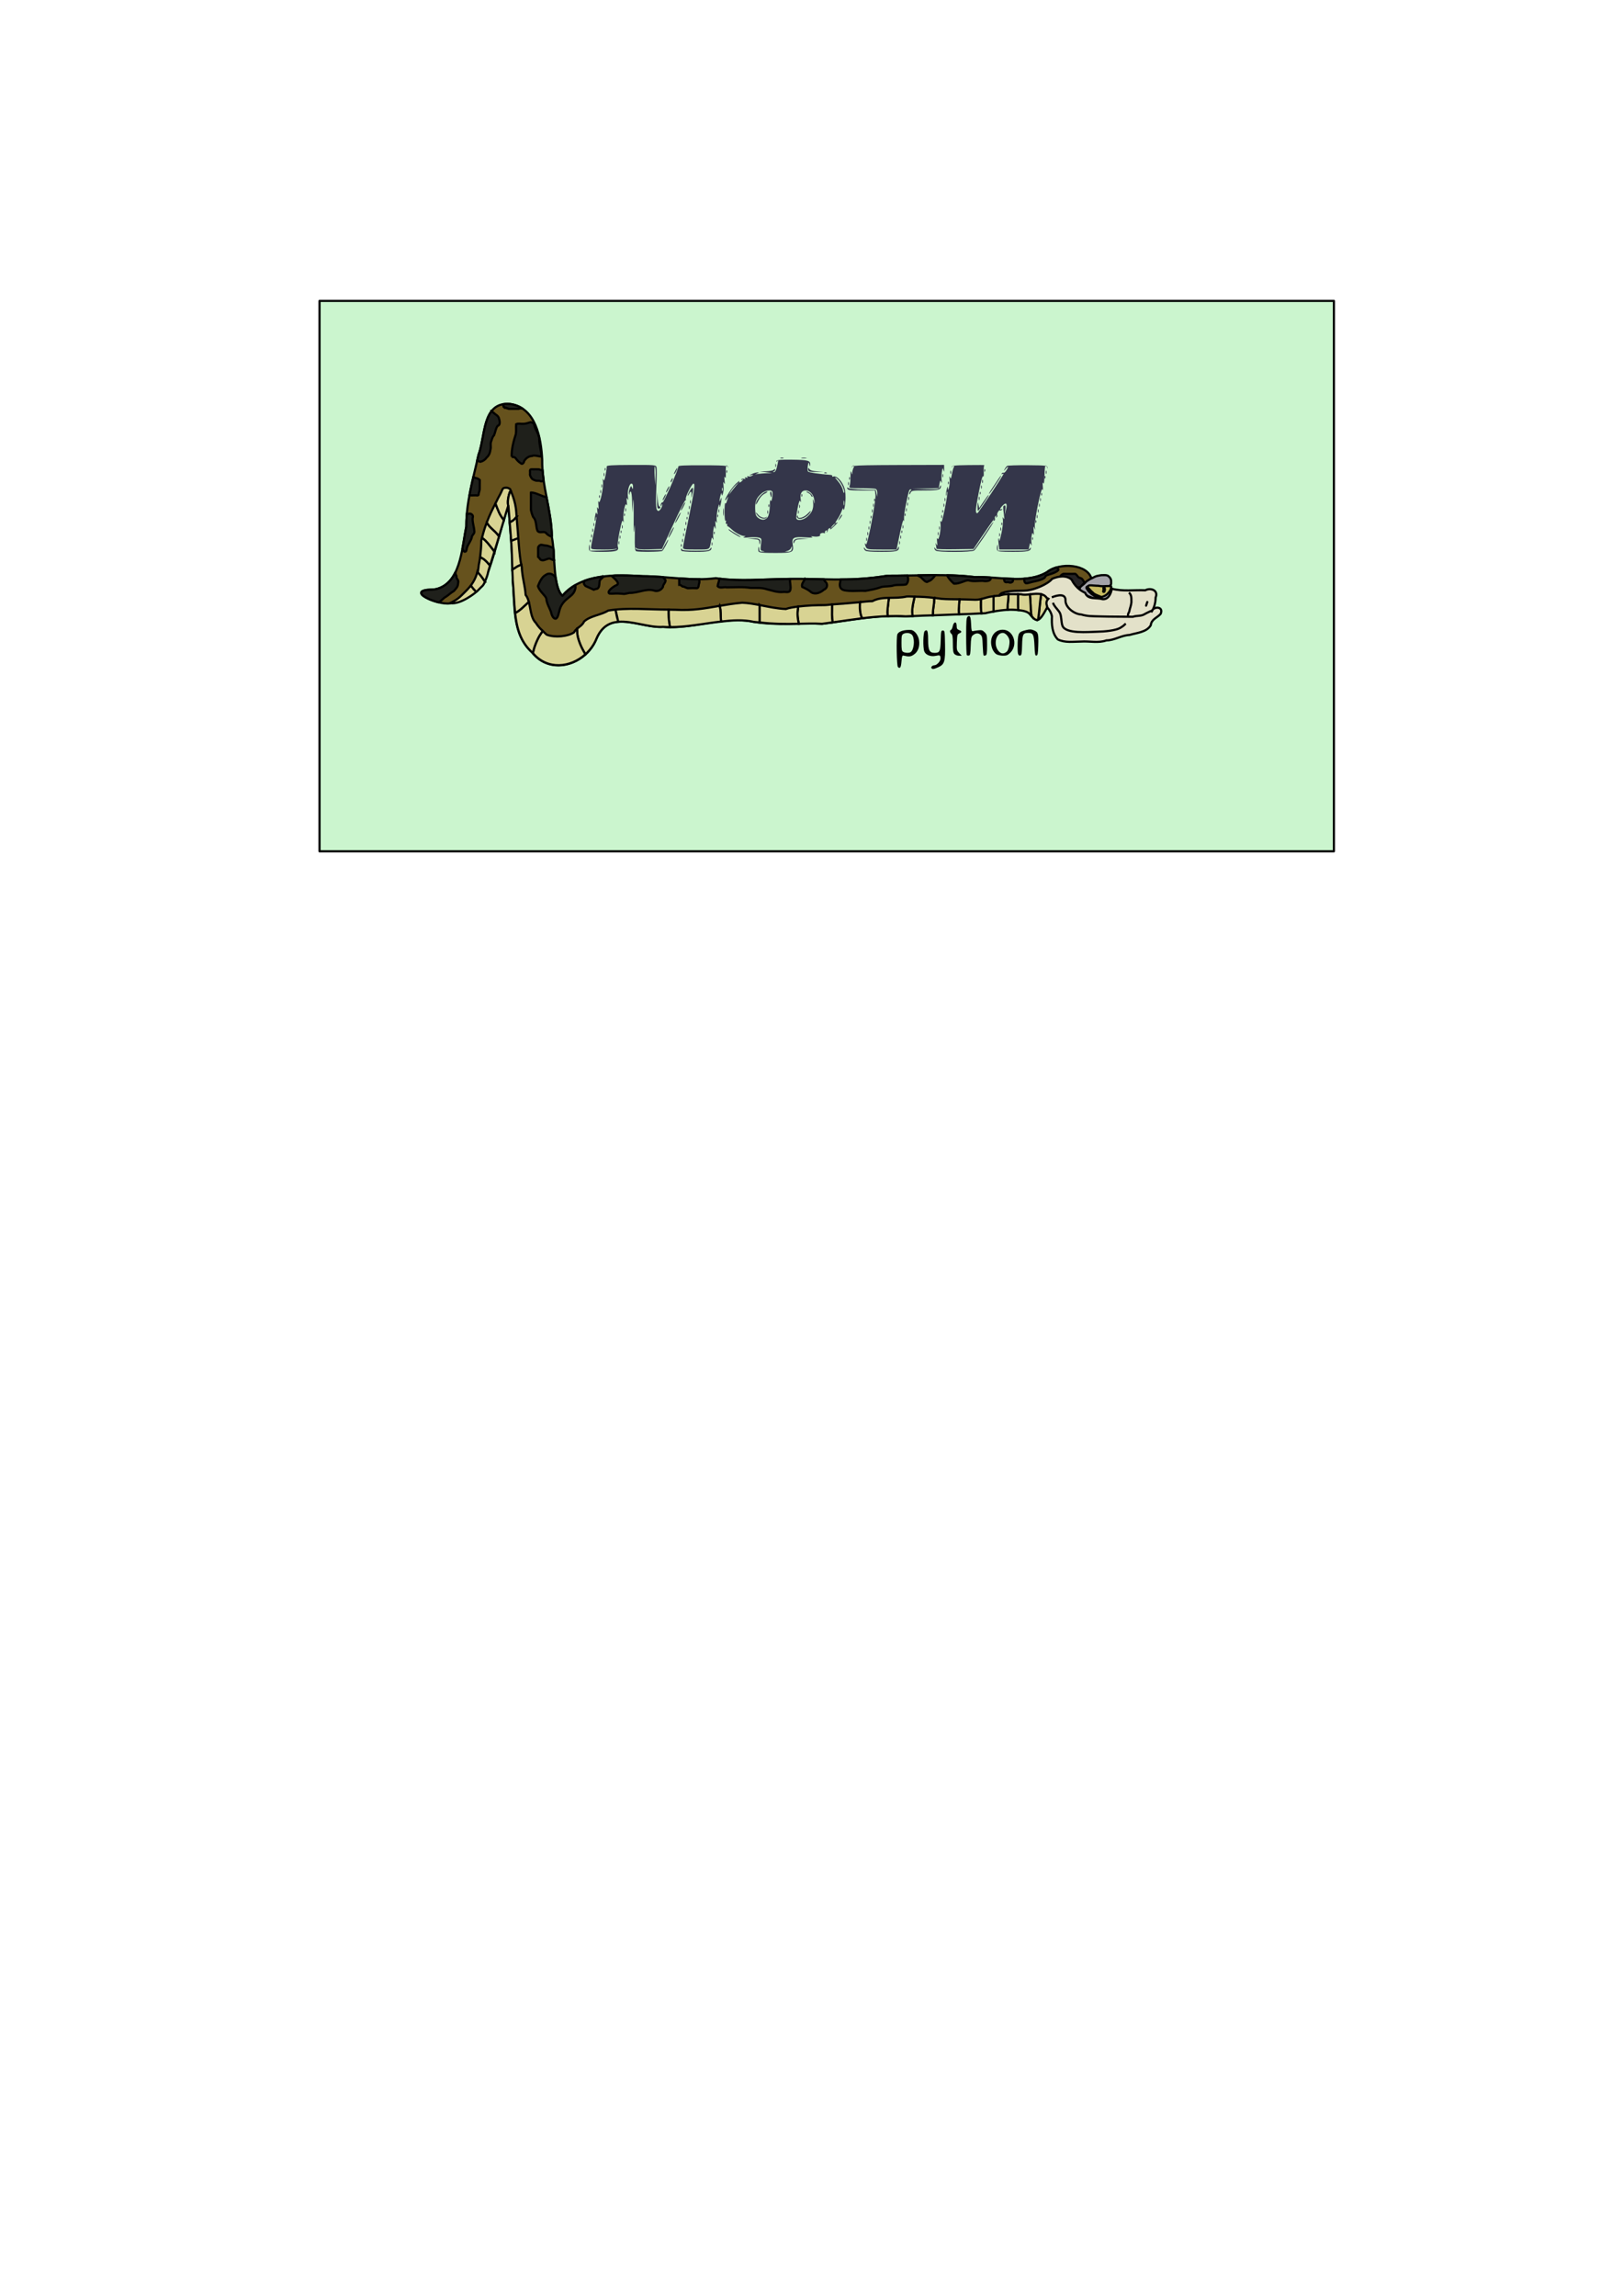 <?xml version="1.0" encoding="UTF-8" standalone="no"?>
<!-- Created with Inkscape (http://www.inkscape.org/) -->

<svg
   xmlns:dc="http://purl.org/dc/elements/1.1/"
   xmlns:cc="http://creativecommons.org/ns#"
   xmlns:rdf="http://www.w3.org/1999/02/22-rdf-syntax-ns#"
   xmlns:svg="http://www.w3.org/2000/svg"
   xmlns="http://www.w3.org/2000/svg"
   xmlns:sodipodi="http://sodipodi.sourceforge.net/DTD/sodipodi-0.dtd"
   xmlns:inkscape="http://www.inkscape.org/namespaces/inkscape"
   width="744.094"
   height="1052.362"
   id="svg2"
   version="1.1"
   inkscape:version="0.48.4 r9939"
   sodipodi:docname="питон Каа в МФТИ.svg">
  <title
     id="title3118">MIPT CS on Python</title>
  <defs
     id="defs4" />
  <sodipodi:namedview
     id="base"
     pagecolor="#ffffff"
     bordercolor="#666666"
     borderopacity="1.0"
     inkscape:pageopacity="0.0"
     inkscape:pageshadow="2"
     inkscape:zoom="1.7201848"
     inkscape:cx="337.67752"
     inkscape:cy="728.88548"
     inkscape:document-units="px"
     inkscape:current-layer="layer1"
     showgrid="false"
     inkscape:window-width="1600"
     inkscape:window-height="837"
     inkscape:window-x="-8"
     inkscape:window-y="-8"
     inkscape:window-maximized="1" />
  <g
     inkscape:label="Layer 1"
     inkscape:groupmode="layer"
     id="layer1">
    <rect
       style="fill:#cbf5ce;fill-opacity:1;stroke:#000000;stroke-width:1;stroke-linecap:round;stroke-linejoin:round;stroke-miterlimit:4;stroke-opacity:1;stroke-dasharray:none;stroke-dashoffset:12.312"
       id="rect4775"
       width="465.066"
       height="252.298"
       x="146.496"
       y="137.926" />
    <path
       style="fill:#34364a;fill-opacity:1"
       d="m 358.5,209.781 c -0.236,0 -0.477,0.021 -0.656,0.094 -0.358,0.145 -0.06,0.281 0.656,0.281 0.716,0 1.014,-0.137 0.656,-0.281 -0.179,-0.072 -0.42,-0.094 -0.656,-0.094 z m 9.969,0 c -0.378,0.002 -0.751,0.029 -1,0.094 -0.498,0.13 0.041,0.225 1.188,0.219 1.146,-0.006 1.554,-0.094 0.906,-0.219 -0.324,-0.062 -0.716,-0.096 -1.094,-0.094 z m -8.719,0.938 c -2.76,0.035 -3.638,0.206 -3.75,0.625 -0.135,0.507 -0.025,0.496 0.375,-0.062 0.422,-0.589 0.473,-0.343 0.219,1.031 -0.52,2.81 -1.115,4.17 -1.844,4.125 -0.523,-0.032 -0.544,-0.106 -0.031,-0.312 0.358,-0.145 0.656,-0.524 0.656,-0.844 0,-0.404 -0.191,-0.372 -0.625,0.062 -0.344,0.344 -1.941,0.641 -3.531,0.688 l -2.875,0.094 2.875,0.344 2.844,0.375 -2.406,0.062 c -1.325,0.047 -3.189,0.204 -4.156,0.344 -1.503,0.217 -1.582,0.207 -0.469,-0.188 1.081,-0.384 1.146,-0.476 0.281,-0.5 -0.573,-0.016 -1.765,0.305 -2.625,0.719 -1.351,0.651 -1.376,0.711 -0.25,0.469 1.136,-0.244 1.167,-0.202 0.344,0.312 -0.519,0.324 -1.291,0.445 -1.719,0.281 -0.501,-0.192 -0.647,-0.077 -0.406,0.312 0.251,0.407 0.103,0.481 -0.5,0.25 -0.603,-0.231 -0.783,-0.126 -0.531,0.281 0.248,0.401 0.096,0.498 -0.469,0.281 -0.468,-0.179 -1.022,-0.068 -1.219,0.25 -0.238,0.385 -0.111,0.418 0.375,0.125 0.623,-0.376 0.64,-0.313 0.031,0.438 -0.671,0.827 -1.481,1.102 -1.469,0.656 l -1.5,1.812 c -0.847,1.01 -1.955,2.415 -2.469,3.125 -0.9,1.243 -0.896,1.216 0,-0.438 0.512,-0.944 1.62,-2.35 2.469,-3.125 l 1.5,-1.375 c 0.003,-0.103 0.022,-0.224 0.125,-0.406 0.203,-0.358 -0.489,0.153 -1.562,1.156 -1.884,1.76 -4.997,6.492 -4.969,7.562 0.007,0.287 0.373,-0.065 0.812,-0.781 0.537,-0.875 0.676,-0.95 0.438,-0.25 -0.196,0.573 -0.474,1.474 -0.625,2 -0.151,0.526 -0.419,0.721 -0.594,0.438 -0.175,-0.283 -0.312,1.538 -0.312,4.062 0,2.595 0.191,4.34 0.438,4 0.263,-0.363 0.342,-0.145 0.188,0.562 -0.15,0.685 -0.046,1.027 0.25,0.844 0.279,-0.172 0.433,0.019 0.344,0.406 -0.089,0.387 -0.007,0.688 0.188,0.688 0.194,0 1.006,0.62 1.812,1.375 1.699,1.591 4.398,3.041 5.75,3.094 0.832,0.033 0.8,0.1 -0.125,0.5 -0.651,0.281 0.185,0.341 2.188,0.156 1.764,-0.163 3.818,-0.132 4.594,0.062 1.373,0.344 1.403,0.429 1.062,3.156 -0.33,2.64 -0.261,2.814 0.875,3.031 1.073,0.205 1.026,0.218 -0.25,0.281 -1.22,0.06 -1.417,-0.124 -1.469,-1.344 -0.04,-0.938 -0.153,-1.117 -0.312,-0.5 -0.134,0.518 -0.127,1.274 0.031,1.688 0.232,0.605 1.723,0.75 7.594,0.75 8.268,0 8.676,-0.194 8.062,-4.031 -0.476,-2.977 0.4,-3.464 5.656,-3.125 2.77,0.178 3.923,0.118 3.25,-0.188 -0.802,-0.364 -0.642,-0.416 0.656,-0.219 1.851,0.281 3.4,-0.134 3,-0.781 -0.325,-0.526 1.229,-1.118 1.875,-0.719 0.268,0.166 0.422,-5e-5 0.344,-0.344 -0.079,-0.344 0.164,-0.73 0.562,-0.875 0.498,-0.181 0.599,-0.057 0.312,0.438 -0.246,0.424 -0.218,0.569 0.062,0.312 0.261,-0.239 0.469,-0.69 0.469,-1 0,-0.31 0.321,-0.68 0.719,-0.812 0.493,-0.164 0.593,-0.021 0.312,0.469 -0.226,0.395 0.454,-0.075 1.5,-1.062 1.87,-1.766 2.402,-2.509 1.375,-1.875 -0.828,0.511 -0.587,-0.229 0.562,-1.844 0.584,-0.82 1.382,-2.382 1.781,-3.469 0.399,-1.087 0.741,-1.617 0.781,-1.188 0.198,2.105 0.998,-1.675 1.031,-4.906 0.027,-2.656 -0.263,-4.224 -1.062,-5.875 -1.268,-2.62 -3.308,-4.395 -4.5,-3.938 -0.459,0.176 -0.694,0.076 -0.531,-0.188 0.163,-0.264 -0.226,-0.516 -0.844,-0.562 -5.061,-0.383 -9.792,-1.073 -10.219,-1.5 -0.29,-0.29 -0.351,-1.426 -0.156,-2.594 0.314,-1.885 0.381,-1.935 0.719,-0.75 0.329,1.154 0.36,1.17 0.406,0.188 0.09,-1.916 -0.998,-2.225 -8.281,-2.312 -1.378,-0.017 -2.517,-0.012 -3.438,0 z m -4.125,1.844 c -0.094,-0.035 -0.156,0.244 -0.156,0.781 0,0.716 0.105,1.014 0.25,0.656 0.145,-0.358 0.145,-0.923 0,-1.281 -0.036,-0.09 -0.062,-0.145 -0.094,-0.156 z m 77.219,0.531 -21.156,0.062 c -12.682,0.044 -18.061,0.138 -20.094,0.406 0.022,0.173 -0.058,0.453 -0.25,0.812 -0.297,0.554 -0.565,1.555 -0.594,2.219 -0.051,1.19 -0.05,1.16 -0.438,-0.125 -0.274,-0.909 -0.391,-0.338 -0.375,1.844 0.012,1.719 -0.158,3.636 -0.375,4.281 -0.393,1.168 -0.362,1.188 5.344,1.188 3.148,0 6.078,0.139 6.531,0.312 0.531,0.204 0.821,0.914 0.781,1.969 l -0.062,1.625 -0.344,-1.562 -0.344,-1.562 -5.938,-0.156 c -3.362,-0.084 -6.264,-0.393 -6.656,-0.719 -0.542,-0.45 -0.631,-0.386 -0.375,0.281 0.279,0.726 1.257,0.844 6.469,0.844 l 6.156,0 0.25,1.969 c 0.354,2.535 -3.81,24.191 -4.375,22.75 -0.215,-0.549 -0.417,-0.69 -0.438,-0.312 -0.02,0.377 0.203,1.133 0.5,1.688 0.49,0.916 1.172,1 7.281,1 l 6.719,0 0.594,-3 c 1.824,-8.848 2.471,-11.25 2.719,-10.281 0.146,0.573 0.188,0.244 0.094,-0.719 -0.094,-0.963 0.309,-3.987 0.875,-6.75 1.293,-6.31 1.463,-6.844 2.188,-6.844 0.42,0 0.382,0.18 -0.062,0.625 -0.344,0.344 -0.612,0.962 -0.594,1.406 0.02,0.495 0.242,0.375 0.531,-0.344 0.451,-1.123 0.718,-1.188 6.625,-1.188 6.262,0 7.446,-0.336 7.375,-2.062 -0.02,-0.495 -0.211,-0.344 -0.5,0.375 -0.455,1.132 -0.664,1.171 -6.594,1.062 l -6.156,-0.125 6.094,-0.156 6.125,-0.156 0.344,-1.938 c 0.31,-1.651 0.427,-1.791 0.812,-0.906 0.325,0.747 0.381,0.575 0.188,-0.688 -0.147,-0.961 -0.102,-2.718 0.094,-3.906 0.318,-1.936 0.39,-2.042 0.719,-0.875 0.316,1.125 0.363,1.043 0.344,-0.531 l -0.031,-1.812 z m -41.25,0.469 c -0.016,-0.125 -0.09,-0.219 -0.219,-0.219 -0.195,0 -0.408,0.162 -0.562,0.375 0.168,-0.057 0.435,-0.111 0.781,-0.156 z m -0.781,0.156 c -0.2,0.068 -0.306,0.133 -0.312,0.219 -0.035,0.49 0.005,0.513 0.156,0.062 0.035,-0.104 0.093,-0.194 0.156,-0.281 z M 289.344,213.125 c -8.851,0.033 -11.302,0.205 -11.188,0.719 0.081,0.362 -0.156,2.096 -0.5,3.844 -0.49,2.49 -0.715,2.95 -1.062,2.156 -0.306,-0.701 -0.35,-0.466 -0.156,0.781 0.384,2.476 -1.399,11.071 -1.938,9.344 -0.231,-0.741 -0.298,-0.179 -0.156,1.375 0.177,1.935 0.128,2.336 -0.25,1.562 -0.382,-0.782 -0.443,-0.478 -0.25,1.281 0.168,1.532 0.099,1.988 -0.188,1.312 -0.37,-0.873 -0.496,-0.719 -0.812,0.969 -0.206,1.099 -0.256,2.151 -0.094,2.312 0.162,0.162 0.321,-0.276 0.344,-0.969 0.023,-0.692 0.151,-1.002 0.281,-0.688 0.13,0.314 -0.37,3.338 -1.094,6.75 -0.724,3.412 -1.311,6.623 -1.312,7.125 -0.002,0.813 0.617,0.906 5.688,0.906 3.128,0 5.787,-0.16 5.906,-0.375 0.119,-0.215 0.172,-0.162 0.125,0.125 -0.05,0.303 -2.624,0.571 -6.156,0.656 l -6.094,0.156 -0.062,-1.719 c -0.053,-1.289 -0.139,-1.412 -0.312,-0.5 -0.127,0.666 -0.095,1.56 0.062,1.969 0.224,0.584 1.55,0.75 6.219,0.75 6.291,0 7.648,-0.487 6.875,-2.469 -0.197,-0.505 0.18,-3.593 0.844,-6.844 0.91,-4.455 1.301,-5.608 1.594,-4.688 0.263,0.829 0.342,0.574 0.188,-0.781 -0.313,-2.745 0.787,-8.191 1.375,-6.812 0.27,0.634 0.318,0.134 0.156,-1.344 -0.197,-1.798 -0.121,-2.112 0.281,-1.312 0.411,0.817 0.445,0.619 0.219,-0.906 -0.367,-2.477 0.58,-6.125 1.594,-6.125 0.492,0 0.774,0.511 0.75,1.438 -0.032,1.256 -0.094,1.32 -0.469,0.406 -0.394,-0.962 -0.478,-0.936 -1.031,0.469 -0.33,0.837 -0.497,1.891 -0.375,2.344 0.182,0.675 0.232,0.655 0.281,-0.094 0.033,-0.502 0.276,-0.906 0.562,-0.906 0.303,0 0.567,2.013 0.625,4.812 l 0.094,4.812 0.375,-4.688 c 0.059,-0.787 0.116,-1.26 0.156,-1.406 0.087,0.21 0.142,2.657 0.094,7.406 -0.07,6.975 0.011,9.222 0.25,6.5 0.115,-1.314 0.202,-2.055 0.25,-2.188 0.051,0.208 0.045,1.759 0,4.906 -0.08,5.505 0.07,6.962 0.656,7.188 1.102,0.423 11.238,0.315 11.906,-0.125 0.615,-0.405 2.802,-4.489 2.781,-5.188 -0.007,-0.226 -0.655,0.755 -1.438,2.188 l -1.406,2.625 -5.938,0 c -4.844,0 -6.014,-0.145 -6.188,-0.781 -0.163,-0.597 -0.08,-0.637 0.281,-0.125 0.347,0.492 1.958,0.641 6.125,0.531 l 5.688,-0.156 5.188,-11.312 c 2.851,-6.222 5.356,-11.209 5.594,-11.062 0.238,0.147 0.29,-0.07 0.125,-0.5 -0.323,-0.843 2.791,-7.094 3.531,-7.094 0.863,0 0.429,3.143 -2.156,15.625 -1.433,6.919 -2.625,13.041 -2.625,13.594 0,0.934 0.433,1 5.969,1 6.592,0 6.134,0.26 6.875,-3.906 0.311,-1.747 0.433,-1.901 0.812,-1.031 0.338,0.777 0.373,0.638 0.188,-0.594 -0.136,-0.901 -0.09,-2.552 0.094,-3.656 0.312,-1.875 0.367,-1.935 0.75,-0.719 0.271,0.858 0.344,0.435 0.188,-1.281 -0.179,-1.955 -0.138,-2.345 0.25,-1.562 0.414,0.835 0.476,0.68 0.281,-0.781 -0.133,-1.003 0.081,-3.249 0.469,-4.969 0.433,-1.921 0.742,-2.613 0.812,-1.812 0.109,1.235 0.154,1.233 0.531,-0.25 0.219,-0.86 0.401,-2.052 0.406,-2.625 0.008,-0.817 -0.079,-0.739 -0.406,0.281 -0.33,1.031 -0.438,1.075 -0.438,0.25 0,-0.573 0.208,-1.627 0.438,-2.344 0.356,-1.112 0.417,-1.14 0.5,-0.25 0.072,0.781 0.232,0.64 0.594,-0.531 0.266,-0.86 0.365,-2.51 0.219,-3.656 -0.205,-1.61 -0.15,-1.836 0.25,-1.031 0.393,0.791 0.445,0.467 0.25,-1.312 -0.178,-1.62 -0.1,-2.032 0.219,-1.312 0.318,0.719 0.426,0.058 0.344,-2.188 -0.054,-1.478 0.019,-2.542 0.188,-3.031 -1.314,-0.225 -4.372,-0.301 -10.656,-0.312 -8.74,-0.016 -11.428,0.111 -11.312,0.594 0.215,0.901 -6.707,16.703 -7.188,16.406 -0.462,-0.286 -1.188,1.311 -0.781,1.719 0.15,0.15 0.281,-0.024 0.281,-0.406 0,-0.382 0.127,-0.56 0.281,-0.406 0.463,0.463 -0.943,3 -1.656,3 -1.184,0 -1.38,-2.08 -1,-10.688 0.205,-4.655 0.232,-8.905 0.062,-9.438 -0.288,-0.906 -1.012,-0.977 -11.625,-0.938 z m 43.594,0.469 c 0.268,0.046 0.462,0.097 0.594,0.156 -0.234,-0.551 -0.448,-0.58 -0.594,-0.156 z m 0.594,0.156 c 0.036,0.084 0.057,0.141 0.094,0.25 0.162,0.485 0.225,0.474 0.188,-0.031 -0.006,-0.087 -0.13,-0.151 -0.281,-0.219 z M 449.375,213.156 c -1.31,-0.013 -3.168,0.008 -5.281,0.031 -3.53,0.039 -5.566,0.115 -6.656,0.281 0.071,0.145 0.01,0.436 -0.188,0.812 -0.263,0.502 -0.659,1.96 -0.875,3.25 -0.325,1.939 -0.468,2.143 -0.844,1.281 -0.332,-0.763 -0.368,-0.554 -0.188,0.781 0.135,1.003 0.028,2.653 -0.219,3.656 -0.382,1.554 -0.472,1.642 -0.562,0.531 -0.083,-1.021 -0.186,-0.856 -0.562,0.75 -0.264,1.127 -0.377,2.288 -0.25,2.594 0.127,0.306 0.227,0.005 0.25,-0.688 0.023,-0.693 0.18,-1.132 0.344,-0.969 0.164,0.164 -0.338,3.523 -1.125,7.469 -1.036,5.192 -1.557,6.881 -1.875,6.156 -0.3,-0.684 -0.346,-0.412 -0.156,0.812 0.381,2.466 -0.782,8.424 -1.375,7.031 -0.275,-0.646 -0.351,-0.15 -0.188,1.344 0.198,1.81 0.128,2.086 -0.281,1.281 -0.473,-0.93 -0.486,-0.882 -0.25,0.281 0.145,0.716 0.246,1.465 0.25,1.688 0.004,0.222 3.843,0.329 8.5,0.25 l 8.469,-0.125 4.031,-6 c 4.341,-6.412 5.867,-8.517 5.281,-7.344 -0.232,0.466 -0.15,0.603 0.219,0.375 0.318,-0.197 0.432,-0.671 0.281,-1.062 -0.15,-0.392 0.025,-0.908 0.375,-1.125 0.434,-0.268 0.506,-0.152 0.219,0.312 -0.281,0.455 -0.219,0.533 0.188,0.281 0.336,-0.207 0.474,-0.583 0.312,-0.844 -0.402,-0.65 0.743,-2.665 1.312,-2.312 0.252,0.156 0.636,-0.008 0.844,-0.344 0.235,-0.381 0.157,-0.451 -0.219,-0.219 -1.095,0.677 -0.624,-0.549 0.688,-1.781 1.618,-1.52 2.081,-0.637 1.312,2.375 l -0.5,2.062 0.25,-2.281 c 0.199,-1.694 0.092,-2.207 -0.406,-2.031 -0.71,0.25 -0.713,0.417 -0.219,4.344 0.235,1.865 0.19,2.293 -0.188,1.531 -0.414,-0.835 -0.475,-0.681 -0.281,0.781 0.133,1.003 -0.188,3.814 -0.719,6.25 -0.53,2.436 -1.002,3.849 -1.031,3.156 -0.029,-0.693 -0.168,-1.144 -0.312,-1 -0.144,0.144 -0.089,1.351 0.094,2.688 l 0.312,2.438 6.719,0 6.719,0 0.344,-1.656 c 0.292,-1.459 0.392,-1.546 0.781,-0.656 0.321,0.736 0.374,0.537 0.188,-0.688 -0.142,-0.931 -0.121,-2.426 0.062,-3.344 0.289,-1.446 0.382,-1.538 0.75,-0.656 0.263,0.631 0.335,0.022 0.188,-1.594 -0.186,-2.035 -0.106,-2.33 0.281,-1.312 0.439,1.155 0.442,1.117 0.25,-0.5 -0.312,-2.632 2.988,-18.802 3.5,-17.156 0.238,0.766 0.301,0.243 0.156,-1.344 -0.147,-1.612 -0.106,-2.223 0.156,-1.594 0.292,0.7 0.488,0.006 0.562,-2.219 0.127,-3.789 0.232,-5.222 0.469,-5.656 -1.053,-0.2 -3.258,-0.252 -8.031,-0.281 -4.896,-0.03 -9.168,0.107 -9.5,0.312 -0.332,0.205 -0.849,0.902 -1.156,1.531 -0.481,0.985 -0.418,0.935 0.5,-0.188 1.27,-1.553 1.438,-1.001 0.25,0.812 -0.461,0.704 -1.015,1.145 -1.25,1 -0.235,-0.145 -0.605,0.008 -0.812,0.344 -0.235,0.381 -0.157,0.482 0.219,0.25 0.331,-0.204 0.594,-0.24 0.594,-0.094 0,0.598 -11.602,18.031 -12,18.031 -1.024,0 -0.941,-1.428 0.625,-9.438 1.09,-5.576 1.812,-8.129 2.062,-7.469 0.211,0.556 0.303,-0.32 0.219,-1.969 -0.083,-1.635 0.059,-3.041 0.312,-3.125 0.127,-0.042 -0.628,-0.081 -1.938,-0.094 z m 29.906,0.375 c 0.238,0.045 0.43,0.093 0.562,0.156 -0.123,-0.198 -0.268,-0.344 -0.375,-0.344 -0.079,0 -0.128,0.078 -0.188,0.188 z m 0.562,0.156 c 0.099,0.159 0.184,0.37 0.25,0.594 0.244,0.827 0.247,0.823 0.156,-0.031 -0.026,-0.246 -0.12,-0.426 -0.406,-0.562 z m -42.406,-0.219 c -0.036,-0.074 -0.082,-0.125 -0.188,-0.125 -0.161,0 -0.356,0.127 -0.5,0.281 0.165,-0.057 0.402,-0.113 0.688,-0.156 z m -0.719,0.156 c -0.259,0.094 -0.365,0.208 -0.375,0.344 -0.036,0.496 5e-4,0.495 0.156,0.031 0.048,-0.142 0.123,-0.268 0.219,-0.375 z m -136.438,0.188 c 0.228,0.229 0.368,2.266 0.281,4.531 l -0.156,4.125 -0.281,-4.531 c -0.141,-2.495 -0.071,-4.354 0.156,-4.125 z m 70.312,0.656 c -0.089,-0.003 -0.125,0.184 -0.125,0.562 0,0.461 0.298,0.949 0.656,1.094 0.358,0.145 1.955,0.249 3.531,0.219 l 2.875,-0.062 -2.875,-0.188 c -1.884,-0.122 -3.103,-0.466 -3.531,-1.031 -0.295,-0.389 -0.442,-0.591 -0.531,-0.594 z m -93.188,0.031 c -0.107,0.039 -0.173,0.307 -0.156,0.719 0.025,0.607 0.146,0.728 0.312,0.312 0.151,-0.376 0.142,-0.827 -0.031,-1 -0.043,-0.043 -0.089,-0.044 -0.125,-0.031 z m 33.062,0.062 c -0.113,0.012 -0.38,0.338 -0.688,0.875 -0.41,0.716 -0.75,1.526 -0.75,1.812 0,0.287 0.34,-0.065 0.75,-0.781 0.41,-0.716 0.75,-1.526 0.75,-1.812 0,-0.072 -0.025,-0.098 -0.062,-0.094 z m 140.969,0.469 c -0.107,0.039 -0.173,0.307 -0.156,0.719 0.025,0.607 0.146,0.728 0.312,0.312 0.151,-0.376 0.142,-0.827 -0.031,-1 -0.043,-0.043 -0.089,-0.044 -0.125,-0.031 z m -118.281,0.5 c -0.107,0.039 -0.173,0.307 -0.156,0.719 0.025,0.607 0.146,0.759 0.312,0.344 0.151,-0.376 0.142,-0.827 -0.031,-1 -0.043,-0.043 -0.089,-0.076 -0.125,-0.062 z m 102.688,0.156 c -0.094,-0.035 -0.156,0.244 -0.156,0.781 0,0.716 0.137,1.014 0.281,0.656 0.145,-0.358 0.145,-0.923 0,-1.281 -0.036,-0.09 -0.094,-0.145 -0.125,-0.156 z m 43.781,0 c -0.094,-0.035 -0.156,0.244 -0.156,0.781 0,0.716 0.105,1.014 0.25,0.656 0.145,-0.358 0.145,-0.923 0,-1.281 -0.036,-0.09 -0.062,-0.145 -0.094,-0.156 z m -101.281,0.844 c -0.181,0.007 -0.351,0.07 -0.438,0.156 -0.173,0.173 0.138,0.304 0.688,0.281 0.607,-0.025 0.728,-0.146 0.312,-0.312 -0.188,-0.075 -0.381,-0.132 -0.562,-0.125 z m -101.406,0.188 c -0.094,-0.035 -0.156,0.275 -0.156,0.812 0,0.716 0.105,1.014 0.25,0.656 0.145,-0.358 0.145,-0.954 0,-1.312 -0.036,-0.09 -0.062,-0.145 -0.094,-0.156 z m 155.281,0.531 c -0.094,-0.035 -0.156,0.244 -0.156,0.781 0,0.716 0.105,1.014 0.25,0.656 0.145,-0.358 0.145,-0.923 0,-1.281 -0.036,-0.09 -0.062,-0.145 -0.094,-0.156 z m 26.719,0.781 c -0.217,0 -1.631,2.057 -4.781,6.906 -0.512,0.788 -0.823,1.438 -0.688,1.438 0.217,0 1.631,-2.057 4.781,-6.906 0.512,-0.788 0.823,-1.438 0.688,-1.438 z m 20.125,0.125 c -0.107,0.039 -0.173,0.307 -0.156,0.719 0.025,0.607 0.146,0.728 0.312,0.312 0.151,-0.376 0.142,-0.827 -0.031,-1 -0.043,-0.043 -0.089,-0.044 -0.125,-0.031 z m -89.625,0.5 c -0.107,0.039 -0.173,0.338 -0.156,0.75 0.025,0.607 0.146,0.728 0.312,0.312 0.151,-0.376 0.142,-0.827 -0.031,-1 -0.043,-0.043 -0.089,-0.076 -0.125,-0.062 z m -6.562,0.188 c 0.045,-0.046 0.245,0.069 0.625,0.312 0.716,0.459 1.861,1.917 2.531,3.219 0.671,1.302 1.144,2.786 1.031,3.312 -0.125,0.586 -0.385,0.183 -0.625,-1.031 -0.226,-1.141 -1.206,-2.906 -2.312,-4.156 -0.935,-1.056 -1.325,-1.579 -1.25,-1.656 z m -74.562,0.375 c -0.092,0.047 -0.205,0.16 -0.344,0.375 -0.278,0.43 -0.531,1.026 -0.531,1.312 0,0.287 0.253,0.18 0.531,-0.25 0.278,-0.43 0.5,-1.026 0.5,-1.312 0,-0.143 -0.065,-0.172 -0.156,-0.125 z m 142.125,0.625 c -0.094,-0.035 -0.156,0.275 -0.156,0.812 0,0.716 0.137,1.014 0.281,0.656 0.145,-0.358 0.145,-0.954 0,-1.312 -0.036,-0.09 -0.094,-0.145 -0.125,-0.156 z M 434.781,220.75 c -0.107,0.039 -0.173,0.307 -0.156,0.719 0.025,0.607 0.146,0.728 0.312,0.312 0.151,-0.376 0.111,-0.827 -0.062,-1 -0.043,-0.043 -0.058,-0.044 -0.094,-0.031 z m -45.812,0.156 c -0.094,-0.035 -0.156,0.244 -0.156,0.781 0,0.716 0.105,1.014 0.25,0.656 0.145,-0.358 0.145,-0.954 0,-1.312 -0.036,-0.09 -0.062,-0.113 -0.094,-0.125 z m -113.062,1.031 c -0.094,-0.035 -0.156,0.275 -0.156,0.812 0,0.716 0.105,0.983 0.25,0.625 0.145,-0.358 0.145,-0.923 0,-1.281 -0.036,-0.09 -0.062,-0.145 -0.094,-0.156 z m 174.031,0.531 c -0.094,-0.035 -0.156,0.244 -0.156,0.781 0,0.716 0.105,1.014 0.25,0.656 0.145,-0.358 0.145,-0.954 0,-1.312 -0.036,-0.09 -0.062,-0.113 -0.094,-0.125 z m -143.125,0.438 c -0.113,0.012 -0.38,0.338 -0.688,0.875 -0.41,0.716 -0.75,1.526 -0.75,1.812 0,0.287 0.34,-0.065 0.75,-0.781 0.41,-0.716 0.75,-1.526 0.75,-1.812 0,-0.072 -0.025,-0.098 -0.062,-0.094 z M 331.125,223.5 c 0.031,0.012 0.058,0.067 0.094,0.156 0.145,0.358 0.145,0.923 0,1.281 -0.145,0.358 -0.25,0.091 -0.25,-0.625 0,-0.537 0.062,-0.848 0.156,-0.812 z m -13.625,0.125 c -0.229,0.003 -0.592,0.385 -1.094,1.188 -0.628,1.003 -1.143,2.057 -1.125,2.344 0.018,0.287 0.283,-0.011 0.594,-0.656 0.808,-1.675 1.307,-1.437 1.125,0.531 -0.137,1.48 -0.083,1.434 0.375,-0.375 0.5,-1.976 0.507,-3.037 0.125,-3.031 z m -42.125,0.906 c -0.094,-0.035 -0.156,0.275 -0.156,0.812 0,0.716 0.105,1.014 0.25,0.656 0.145,-0.358 0.145,-0.954 0,-1.312 -0.036,-0.09 -0.062,-0.145 -0.094,-0.156 z m 77.312,0.281 c 0.648,-0.004 1.173,0.154 1.406,0.531 0.184,0.297 0.144,1.543 -0.062,2.75 -0.279,1.631 -0.458,1.95 -0.719,1.219 -0.193,-0.542 -0.357,0.515 -0.375,2.375 -0.018,1.86 -0.353,4.075 -0.75,4.906 -0.883,1.85 -2.812,2.17 -4.594,0.781 -1.048,-0.817 -1.282,-1.49 -1.375,-4.031 -0.128,-3.486 0.585,-5.177 2.938,-7.156 1.029,-0.866 2.452,-1.368 3.531,-1.375 z m 16.688,0 c 1.958,0 3.693,1.985 3.969,4.5 0.208,1.898 0.203,1.931 -0.25,0.469 -0.43,-1.386 -0.463,-1.299 -0.281,0.75 0.24,2.708 -0.584,4.541 -2.875,6.469 -1.723,1.45 -4.374,1.83 -4.812,0.688 -0.143,-0.374 0.113,-2.524 0.562,-4.781 0.616,-3.095 0.921,-3.852 1.25,-3.094 0.286,0.66 0.346,0.341 0.156,-0.938 -0.383,-2.584 0.436,-4.062 2.281,-4.062 z m -17.719,0.531 c -1.802,-0.002 -5.125,3.776 -5.125,5.812 0,0.362 0.511,-0.378 1.156,-1.656 0.763,-1.513 1.813,-2.657 3,-3.25 1.003,-0.501 1.432,-0.906 0.969,-0.906 z m 1.719,0 c -0.247,0 -0.356,0.596 -0.219,1.312 0.137,0.716 0.359,1.281 0.469,1.281 0.11,0 0.188,-0.565 0.188,-1.281 0,-0.716 -0.191,-1.312 -0.438,-1.312 z M 370,225.375 c -0.536,0.021 -0.388,0.194 0.375,0.5 0.651,0.262 1.328,0.863 1.5,1.312 0.172,0.449 0.44,0.685 0.594,0.531 0.458,-0.458 -1.569,-2.38 -2.469,-2.344 z m 79.344,0.062 c -0.107,0.039 -0.142,0.307 -0.125,0.719 0.025,0.607 0.146,0.728 0.312,0.312 0.151,-0.376 0.111,-0.827 -0.062,-1 -0.043,-0.043 -0.089,-0.044 -0.125,-0.031 z m -147.969,0.156 -0.094,3.781 c -0.081,3.055 0.055,3.781 0.688,3.781 0.43,0 0.781,-0.245 0.781,-0.531 0,-0.287 -0.227,-0.5 -0.5,-0.5 -0.273,0 -0.586,-1.49 -0.688,-3.281 l -0.188,-3.25 z m 176.125,0.375 c -0.107,0.039 -0.173,0.307 -0.156,0.719 0.025,0.607 0.146,0.728 0.312,0.312 0.151,-0.376 0.142,-0.827 -0.031,-1 -0.043,-0.043 -0.089,-0.044 -0.125,-0.031 z m -109.938,0.5 c -0.107,0.039 -0.173,0.338 -0.156,0.75 0.025,0.607 0.146,0.728 0.312,0.312 0.151,-0.376 0.142,-0.827 -0.031,-1 -0.043,-0.043 -0.089,-0.076 -0.125,-0.062 z m -62.312,0.062 c -0.113,0.012 -0.38,0.369 -0.688,0.906 -0.41,0.716 -0.75,1.526 -0.75,1.812 0,0.287 0.34,-0.065 0.75,-0.781 0.41,-0.716 0.75,-1.526 0.75,-1.812 0,-0.072 -0.025,-0.129 -0.062,-0.125 z m 147.938,0.375 c -0.12,0 -1.145,1.352 -2.25,3 l -2,3 -0.344,-1.562 c -0.316,-1.42 -0.35,-1.387 -0.406,0.625 -0.034,1.218 0.055,2.219 0.188,2.219 0.133,0 1.143,-1.352 2.25,-3 2.456,-3.656 2.842,-4.281 2.562,-4.281 z M 274.812,227 c -0.107,0.039 -0.173,0.307 -0.156,0.719 0.025,0.607 0.146,0.728 0.312,0.312 0.151,-0.376 0.142,-0.827 -0.031,-1 -0.043,-0.043 -0.089,-0.044 -0.125,-0.031 z m 141.781,0.656 c -0.094,-0.035 -0.188,0.275 -0.188,0.812 0,0.716 0.137,1.014 0.281,0.656 0.145,-0.358 0.145,-0.954 0,-1.312 -0.036,-0.09 -0.062,-0.145 -0.094,-0.156 z m 32.281,0 c -0.094,-0.035 -0.156,0.275 -0.156,0.812 0,0.716 0.137,1.014 0.281,0.656 0.145,-0.358 0.145,-0.954 0,-1.312 -0.036,-0.09 -0.094,-0.145 -0.125,-0.156 z m -15.625,0.531 c -0.094,-0.035 -0.156,0.275 -0.156,0.812 0,0.716 0.105,0.983 0.25,0.625 0.145,-0.358 0.145,-0.923 0,-1.281 -0.036,-0.09 -0.062,-0.145 -0.094,-0.156 z m 43.781,0 c -0.094,-0.035 -0.156,0.275 -0.156,0.812 0,0.716 0.105,0.983 0.25,0.625 0.145,-0.358 0.145,-0.923 0,-1.281 -0.036,-0.09 -0.062,-0.145 -0.094,-0.156 z m -76.125,0.375 c -0.107,0.039 -0.173,0.307 -0.156,0.719 0.025,0.607 0.146,0.728 0.312,0.312 0.151,-0.376 0.142,-0.827 -0.031,-1 -0.043,-0.043 -0.089,-0.044 -0.125,-0.031 z m -84.375,0.656 c -0.094,-0.035 -0.156,0.275 -0.156,0.812 0,0.716 0.105,1.014 0.25,0.656 0.145,-0.358 0.145,-0.954 0,-1.312 -0.036,-0.09 -0.062,-0.145 -0.094,-0.156 z m 70.375,0.219 c 0.029,0.016 0.061,0.062 0.094,0.188 0.131,0.502 0.131,1.342 0,1.844 -0.131,0.502 -0.25,0.097 -0.25,-0.906 0,-0.752 0.071,-1.174 0.156,-1.125 z m -72.812,0.781 c -0.152,0.091 -0.526,0.623 -0.938,1.375 -0.549,1.003 -1,2.057 -1,2.344 0,0.287 0.451,-0.309 1,-1.312 0.549,-1.003 1,-2.057 1,-2.344 0,-0.072 -0.012,-0.093 -0.062,-0.062 z m 101.969,0.062 c -0.094,-0.035 -0.156,0.244 -0.156,0.781 0,0.716 0.105,1.014 0.25,0.656 0.145,-0.358 0.145,-0.954 0,-1.312 -0.036,-0.09 -0.062,-0.113 -0.094,-0.125 z m -15.625,0.5 c -0.094,-0.035 -0.156,0.275 -0.156,0.812 0,0.716 0.105,1.014 0.25,0.656 0.145,-0.358 0.145,-0.954 0,-1.312 -0.036,-0.09 -0.062,-0.145 -0.094,-0.156 z m 32.281,0 c -0.094,-0.035 -0.156,0.275 -0.156,0.812 0,0.716 0.137,1.014 0.281,0.656 0.145,-0.358 0.145,-0.954 0,-1.312 -0.036,-0.09 -0.094,-0.145 -0.125,-0.156 z m 43.781,0 c -0.094,-0.035 -0.156,0.275 -0.156,0.812 0,0.716 0.105,1.014 0.25,0.656 0.145,-0.358 0.145,-0.954 0,-1.312 -0.036,-0.09 -0.062,-0.145 -0.094,-0.156 z m -124.062,0.375 c -0.107,0.039 -0.173,0.338 -0.156,0.75 0.025,0.607 0.146,0.728 0.312,0.312 0.151,-0.376 0.142,-0.827 -0.031,-1 -0.043,-0.043 -0.089,-0.076 -0.125,-0.062 z m 14.125,0.156 c -0.094,-0.035 -0.156,0.275 -0.156,0.812 0,0.716 0.105,0.983 0.25,0.625 0.145,-0.358 0.145,-0.923 0,-1.281 -0.036,-0.09 -0.062,-0.145 -0.094,-0.156 z m -50.531,0.531 c -0.094,-0.035 -0.188,0.244 -0.188,0.781 0,0.716 0.137,1.014 0.281,0.656 0.145,-0.358 0.145,-0.954 0,-1.312 -0.036,-0.09 -0.062,-0.113 -0.094,-0.125 z m -29.188,1.031 c -0.094,-0.035 -0.156,0.275 -0.156,0.812 0,0.716 0.105,1.014 0.25,0.656 0.145,-0.358 0.145,-0.954 0,-1.312 -0.036,-0.09 -0.062,-0.145 -0.094,-0.156 z m 128.688,0 c -0.094,-0.035 -0.156,0.275 -0.156,0.812 0,0.716 0.105,1.014 0.25,0.656 0.145,-0.358 0.145,-0.954 0,-1.312 -0.036,-0.09 -0.062,-0.145 -0.094,-0.156 z m -83.875,0.094 c -0.058,0.135 -0.094,0.765 -0.094,1.75 0,1.576 0.099,2.226 0.219,1.438 0.119,-0.788 0.119,-2.087 0,-2.875 -0.045,-0.296 -0.09,-0.394 -0.125,-0.312 z m -2.094,0.438 c -0.094,-0.035 -0.156,0.244 -0.156,0.781 0,0.716 0.105,1.014 0.25,0.656 0.145,-0.358 0.145,-0.954 0,-1.312 -0.036,-0.09 -0.062,-0.113 -0.094,-0.125 z m 70.344,0 c -0.094,-0.035 -0.156,0.244 -0.156,0.781 0,0.716 0.105,1.014 0.25,0.656 0.145,-0.358 0.145,-0.954 0,-1.312 -0.036,-0.09 -0.062,-0.113 -0.094,-0.125 z m 76.062,0 c -0.094,-0.035 -0.156,0.244 -0.156,0.781 0,0.716 0.137,1.014 0.281,0.656 0.145,-0.358 0.145,-0.954 0,-1.312 -0.036,-0.09 -0.094,-0.113 -0.125,-0.125 z m -43.812,0.375 c -0.107,0.039 -0.173,0.307 -0.156,0.719 0.025,0.607 0.146,0.728 0.312,0.312 0.151,-0.376 0.142,-0.827 -0.031,-1 -0.043,-0.043 -0.089,-0.044 -0.125,-0.031 z m -80.188,0.125 c -0.094,-0.035 -0.156,0.275 -0.156,0.812 0,0.716 0.105,1.014 0.25,0.656 0.145,-0.358 0.145,-0.954 0,-1.312 -0.036,-0.09 -0.062,-0.145 -0.094,-0.156 z m 14.062,0 c -0.094,-0.035 -0.156,0.275 -0.156,0.812 0,0.716 0.105,1.014 0.25,0.656 0.145,-0.358 0.145,-0.954 0,-1.312 -0.036,-0.09 -0.062,-0.145 -0.094,-0.156 z m 5.594,0.344 c -0.171,0.051 -0.617,0.453 -1.25,1.125 -1.811,1.92 -4.594,2.732 -4.594,1.344 0,-0.334 -0.141,-0.484 -0.312,-0.312 -0.172,0.172 -0.158,0.569 0.031,0.875 0.935,1.513 4.764,-0.175 6.125,-2.719 0.125,-0.233 0.103,-0.343 0,-0.312 z m -56.125,0.188 c -0.094,-0.035 -0.156,0.275 -0.156,0.812 0,0.716 0.105,1.014 0.25,0.656 0.145,-0.358 0.145,-0.954 0,-1.312 -0.036,-0.09 -0.062,-0.145 -0.094,-0.156 z m -3.438,0.5 c -0.118,-0.017 -0.646,0.747 -1.25,1.875 -0.691,1.29 -1.25,2.557 -1.25,2.844 0,0.287 0.559,-0.523 1.25,-1.812 0.691,-1.29 1.281,-2.588 1.281,-2.875 0,-0.036 -0.015,-0.029 -0.031,-0.031 z m 34.469,0 c -0.015,0.009 0,0.033 0,0.062 0,0.235 0.49,0.98 1.125,1.656 1.155,1.23 3.638,1.496 3.812,0.406 0.046,-0.287 -0.006,-0.34 -0.125,-0.125 -0.497,0.894 -2.734,0.291 -3.75,-1 -0.52,-0.661 -0.961,-1.066 -1.062,-1 z m -60.25,0.406 c -0.107,0.039 -0.173,0.307 -0.156,0.719 0.025,0.607 0.146,0.728 0.312,0.312 0.151,-0.376 0.111,-0.827 -0.062,-1 -0.043,-0.043 -0.058,-0.044 -0.094,-0.031 z m 128.688,0 c -0.107,0.039 -0.173,0.307 -0.156,0.719 0.025,0.607 0.146,0.728 0.312,0.312 0.151,-0.376 0.142,-0.827 -0.031,-1 -0.043,-0.043 -0.089,-0.044 -0.125,-0.031 z m -85.969,0.5 c -0.107,0.039 -0.173,0.338 -0.156,0.75 0.025,0.607 0.146,0.728 0.312,0.312 0.151,-0.376 0.142,-0.827 -0.031,-1 -0.043,-0.043 -0.089,-0.076 -0.125,-0.062 z m 56.969,0.031 c -0.242,0.109 -0.81,0.944 -1.469,2.219 -0.358,0.692 -0.176,0.615 0.531,-0.25 0.586,-0.716 1.06,-1.526 1.062,-1.812 9.7e-4,-0.139 -0.044,-0.193 -0.125,-0.156 z M 431.688,236 c -0.094,-0.035 -0.156,0.275 -0.156,0.812 0,0.716 0.105,1.014 0.25,0.656 0.145,-0.358 0.145,-0.954 0,-1.312 -0.036,-0.09 -0.062,-0.145 -0.094,-0.156 z m 43.781,0 c -0.094,-0.035 -0.156,0.275 -0.156,0.812 0,0.716 0.105,1.014 0.25,0.656 0.145,-0.358 0.145,-0.954 0,-1.312 -0.036,-0.09 -0.062,-0.145 -0.094,-0.156 z m -76.125,0.375 c -0.107,0.039 -0.173,0.307 -0.156,0.719 0.025,0.607 0.146,0.759 0.312,0.344 0.151,-0.376 0.142,-0.827 -0.031,-1 -0.043,-0.043 -0.089,-0.076 -0.125,-0.062 z m -84.406,0.531 c -0.107,0.039 -0.173,0.307 -0.156,0.719 0.025,0.607 0.146,0.728 0.312,0.312 0.151,-0.376 0.111,-0.827 -0.062,-1 -0.043,-0.043 -0.058,-0.044 -0.094,-0.031 z m 159.938,1.562 c -0.107,0.039 -0.142,0.307 -0.125,0.719 0.025,0.607 0.146,0.728 0.312,0.312 0.151,-0.376 0.111,-0.827 -0.062,-1 -0.043,-0.043 -0.089,-0.044 -0.125,-0.031 z m -76,0.125 c -0.094,-0.035 -0.156,0.275 -0.156,0.812 0,0.716 0.105,1.014 0.25,0.656 0.145,-0.358 0.145,-0.954 0,-1.312 -0.036,-0.09 -0.062,-0.145 -0.094,-0.156 z m -84.406,0.531 c -0.094,-0.035 -0.188,0.275 -0.188,0.812 0,0.716 0.137,1.014 0.281,0.656 0.145,-0.358 0.145,-0.954 0,-1.312 -0.036,-0.09 -0.062,-0.145 -0.094,-0.156 z m 140.938,0.125 c -0.275,0.172 -2.103,2.759 -4.688,6.656 -2.09,3.152 -4.063,5.914 -4.375,6.125 -0.311,0.211 -4.251,0.402 -8.75,0.406 -7.247,0.007 -8.248,-0.099 -8.719,-0.906 -0.292,-0.502 -0.522,-0.676 -0.531,-0.375 -0.009,0.301 0.25,0.844 0.594,1.188 0.894,0.894 16.592,0.866 17.719,-0.031 0.697,-0.554 7.166,-10.012 8.469,-12.375 0.29,-0.525 0.373,-0.745 0.281,-0.688 z m 3.844,0.25 c -0.107,0.039 -0.173,0.307 -0.156,0.719 0.025,0.607 0.146,0.759 0.312,0.344 0.151,-0.376 0.142,-0.827 -0.031,-1 -0.043,-0.043 -0.089,-0.076 -0.125,-0.062 z m -187,0.156 c -0.094,-0.035 -0.156,0.244 -0.156,0.781 0,0.716 0.105,1.014 0.25,0.656 0.145,-0.358 0.145,-0.923 0,-1.281 -0.036,-0.09 -0.062,-0.145 -0.094,-0.156 z m 110.625,0.281 c 0.143,0 -0.138,0.458 -0.656,1.031 C 381.7,241.542 381.143,242 381,242 c -0.143,0 0.169,-0.458 0.688,-1.031 0.519,-0.573 1.044,-1.031 1.188,-1.031 z m -97.594,0.75 c -0.094,-0.035 -0.156,0.275 -0.156,0.812 0,0.716 0.105,1.014 0.25,0.656 0.145,-0.358 0.145,-0.954 0,-1.312 -0.036,-0.09 -0.062,-0.145 -0.094,-0.156 z m 128.688,0 c -0.094,-0.035 -0.156,0.275 -0.156,0.812 0,0.716 0.105,1.014 0.25,0.656 0.145,-0.358 0.145,-0.954 0,-1.312 -0.036,-0.09 -0.062,-0.145 -0.094,-0.156 z m -15.625,0.531 c -0.094,-0.035 -0.156,0.244 -0.156,0.781 0,0.716 0.105,1.014 0.25,0.656 0.145,-0.358 0.145,-0.923 0,-1.281 -0.036,-0.09 -0.062,-0.145 -0.094,-0.156 z m 32.312,0 C 430.562,241.184 430.5,241.463 430.5,242 c 0,0.716 0.105,1.014 0.25,0.656 0.145,-0.358 0.145,-0.923 0,-1.281 -0.036,-0.09 -0.062,-0.145 -0.094,-0.156 z M 308.938,241.688 c -0.118,-0.017 -0.646,0.747 -1.25,1.875 -0.691,1.29 -1.25,2.588 -1.25,2.875 0,0.287 0.559,-0.523 1.25,-1.812 0.691,-1.29 1.281,-2.588 1.281,-2.875 0,-0.036 -0.015,-0.06 -0.031,-0.062 z m 149.844,0.031 c -0.094,-0.035 -0.156,0.275 -0.156,0.812 0,0.716 0.105,1.014 0.25,0.656 0.145,-0.358 0.145,-0.954 0,-1.312 -0.036,-0.09 -0.062,-0.145 -0.094,-0.156 z M 313.875,242.125 c -0.107,0.039 -0.173,0.307 -0.156,0.719 0.025,0.607 0.146,0.728 0.312,0.312 0.151,-0.376 0.142,-0.827 -0.031,-1 -0.043,-0.043 -0.089,-0.044 -0.125,-0.031 z m -42.156,0.125 c -0.094,-0.035 -0.156,0.275 -0.156,0.812 0,0.716 0.137,1.014 0.281,0.656 0.145,-0.358 0.145,-0.954 0,-1.312 -0.036,-0.09 -0.094,-0.145 -0.125,-0.156 z m 62.344,0.406 c -0.033,0.013 -0.062,0.048 -0.062,0.094 0,0.185 1.123,1.022 2.469,1.875 1.346,0.853 2.698,1.567 3,1.562 0.302,-0.003 -0.524,-0.607 -1.812,-1.344 -1.288,-0.736 -2.641,-1.608 -3,-1.906 -0.27,-0.224 -0.494,-0.319 -0.594,-0.281 z m -49.344,0.5 c -0.107,0.039 -0.173,0.307 -0.156,0.719 0.025,0.607 0.146,0.728 0.312,0.312 0.151,-0.376 0.111,-0.827 -0.062,-1 -0.043,-0.043 -0.058,-0.044 -0.094,-0.031 z m 128.688,0 c -0.107,0.039 -0.173,0.307 -0.156,0.719 0.025,0.607 0.146,0.728 0.312,0.312 0.151,-0.376 0.142,-0.827 -0.031,-1 -0.043,-0.043 -0.089,-0.044 -0.125,-0.031 z m -85.969,0.531 c -0.107,0.039 -0.173,0.307 -0.156,0.719 0.025,0.607 0.146,0.728 0.312,0.312 0.151,-0.376 0.142,-0.827 -0.031,-1 -0.043,-0.043 -0.089,-0.044 -0.125,-0.031 z m 70.375,0.125 c -0.094,-0.035 -0.156,0.275 -0.156,0.812 0,0.716 0.137,1.014 0.281,0.656 0.145,-0.358 0.145,-0.954 0,-1.312 -0.036,-0.09 -0.094,-0.145 -0.125,-0.156 z m 32.312,0 c -0.094,-0.035 -0.156,0.275 -0.156,0.812 0,0.716 0.105,1.014 0.25,0.656 0.145,-0.358 0.145,-0.954 0,-1.312 -0.036,-0.09 -0.062,-0.145 -0.094,-0.156 z m -116.719,0.531 c -0.094,-0.035 -0.156,0.244 -0.156,0.781 0,0.716 0.105,1.014 0.25,0.656 0.145,-0.358 0.145,-0.923 0,-1.281 -0.036,-0.09 -0.062,-0.145 -0.094,-0.156 z m 144.844,0 c -0.094,-0.035 -0.156,0.244 -0.156,0.781 0,0.716 0.137,1.014 0.281,0.656 0.145,-0.358 0.145,-0.923 0,-1.281 -0.036,-0.09 -0.094,-0.145 -0.125,-0.156 z M 271.219,244.875 c -0.094,-0.035 -0.188,0.244 -0.188,0.781 0,0.716 0.137,1.014 0.281,0.656 0.145,-0.358 0.145,-0.954 0,-1.312 -0.036,-0.09 -0.062,-0.113 -0.094,-0.125 z m 13,0.5 c -0.094,-0.035 -0.156,0.275 -0.156,0.812 0,0.716 0.137,1.014 0.281,0.656 0.145,-0.358 0.145,-0.954 0,-1.312 -0.036,-0.09 -0.094,-0.145 -0.125,-0.156 z m 128.719,0 c -0.094,-0.035 -0.156,0.275 -0.156,0.812 0,0.716 0.105,1.014 0.25,0.656 0.145,-0.358 0.145,-0.954 0,-1.312 -0.036,-0.09 -0.062,-0.145 -0.094,-0.156 z m 60.375,0.906 c -0.107,0.039 -0.142,0.307 -0.125,0.719 0.025,0.607 0.146,0.728 0.312,0.312 0.151,-0.376 0.111,-0.827 -0.062,-1 -0.043,-0.043 -0.089,-0.044 -0.125,-0.031 z m -76,0.156 c -0.094,-0.035 -0.188,0.244 -0.188,0.781 0,0.716 0.137,1.014 0.281,0.656 0.145,-0.358 0.145,-0.954 0,-1.312 -0.036,-0.09 -0.062,-0.113 -0.094,-0.125 z m -50.969,0.344 c -0.294,-0.009 -0.608,0.019 -0.969,0.031 l -2.781,0.094 2.75,0.188 c 2.558,0.179 2.725,0.279 2.781,1.594 0.04,0.937 0.15,1.097 0.312,0.469 0.436,-1.681 -0.033,-2.315 -2.094,-2.375 z m 20.594,0.031 c -2.216,5.5e-4 -3.238,0.613 -3.188,1.906 0.022,0.574 0.181,0.481 0.5,-0.312 0.405,-1.008 0.878,-1.198 3.469,-1.281 l 3.031,-0.094 -2.781,-0.188 c -0.365,-0.025 -0.715,-0.031 -1.031,-0.031 z m -54.031,0.125 c -0.094,-0.035 -0.188,0.275 -0.188,0.812 0,0.716 0.137,1.014 0.281,0.656 0.145,-0.358 0.145,-0.954 0,-1.312 -0.036,-0.09 -0.062,-0.145 -0.094,-0.156 z m -42.281,0.375 c -0.107,0.039 -0.173,0.338 -0.156,0.75 0.025,0.607 0.177,0.728 0.344,0.312 0.151,-0.376 0.111,-0.827 -0.062,-1 -0.043,-0.043 -0.089,-0.076 -0.125,-0.062 z M 283.719,248 c -0.094,-0.035 -0.156,0.244 -0.156,0.781 0,0.716 0.105,1.014 0.25,0.656 0.145,-0.358 0.145,-0.954 0,-1.312 -0.036,-0.09 -0.062,-0.113 -0.094,-0.125 z m 128.688,0 c -0.094,-0.035 -0.156,0.244 -0.156,0.781 0,0.716 0.105,1.014 0.25,0.656 0.145,-0.358 0.145,-0.954 0,-1.312 -0.036,-0.09 -0.062,-0.113 -0.094,-0.125 z m -85.969,0.5 c -0.094,-0.035 -0.156,0.275 -0.156,0.812 0,0.716 0.105,1.014 0.25,0.656 0.145,-0.358 0.145,-0.954 0,-1.312 -0.036,-0.09 -0.062,-0.145 -0.094,-0.156 z m -14.125,0.906 c -0.107,0.039 -0.173,0.307 -0.156,0.719 0.025,0.607 0.146,0.728 0.312,0.312 0.151,-0.376 0.142,-0.827 -0.031,-1 -0.043,-0.043 -0.089,-0.044 -0.125,-0.031 z m 144.969,0.25 c -0.041,0.047 -0.09,0.248 -0.156,0.594 -0.127,0.666 -0.095,1.56 0.062,1.969 0.227,0.593 1.682,0.75 7.219,0.75 6.792,0 8.23,-0.329 8.188,-1.812 -0.009,-0.301 -0.239,-0.127 -0.531,0.375 -0.464,0.797 -1.438,0.906 -7.562,0.906 l -7,0 -0.062,-1.688 c -0.034,-0.806 -0.087,-1.172 -0.156,-1.094 z m -94.188,0.875 c 0.025,0.021 0.057,0.073 0.062,0.156 0.02,0.335 -0.107,0.984 -0.281,1.438 -0.186,0.486 -0.876,0.812 -1.688,0.781 l -1.375,-0.062 1.25,-0.344 c 0.69,-0.193 1.435,-0.808 1.656,-1.375 0.166,-0.425 0.301,-0.655 0.375,-0.594 z m 48.938,0.062 c -0.087,-0.016 -0.226,0.207 -0.406,0.656 -0.456,1.135 -0.702,1.188 -7.5,1.188 -6.141,0 -7.067,-0.109 -7.531,-0.906 -0.292,-0.502 -0.553,-0.676 -0.562,-0.375 -0.009,0.301 0.281,0.844 0.625,1.188 0.423,0.423 2.823,0.625 7.438,0.625 6.941,0 8.103,-0.305 8.031,-2.062 -0.008,-0.186 -0.041,-0.303 -0.094,-0.312 z M 326,251.031 c -0.099,0.066 -0.229,0.249 -0.375,0.5 -0.459,0.788 -1.369,0.906 -6.75,0.906 -4.397,0 -6.219,-0.196 -6.219,-0.625 0,-0.334 -0.141,-0.453 -0.312,-0.281 -0.172,0.172 -0.158,0.569 0.031,0.875 0.212,0.343 2.667,0.562 6.438,0.562 5.958,0 7.417,-0.366 7.375,-1.812 -0.004,-0.15 -0.088,-0.191 -0.188,-0.125 z"
       id="path4756"
       inkscape:connector-curvature="0"
       inkscape:export-filename="C:\Users\Хирьянов\Dropbox\МФТИ информатика\Python3\kaa_in_mipt.png"
       inkscape:export-xdpi="248.58934"
       inkscape:export-ydpi="248.58934" />
    <path
       style="fill:#66521d;fill-opacity:1;stroke:#000000;stroke-width:1px;stroke-linecap:butt;stroke-linejoin:miter;stroke-opacity:1"
       d="m 479.893,278.791 c -6.118,-1.278 -16.266,-7.098 -26.927,-1.738 -12.139,0.902 -25.615,4.625 -37.735,5.481 -12.961,-1 -25.599,1.911 -38.339,3.399 -11.951,-0.617 -19.4,0.932 -31.27,-0.878 -12.97,-2.947 -28.646,3.533 -41.636,2.279 -10.387,0.732 -24.461,-8.684 -30.505,5.394 -4.678,11.894 -20.902,17.267 -29.542,6.305 -9.296,-8.436 -7.711,-20.973 -8.871,-33.16 0.085,-11.656 -1.14,-22.597 -1.993,-34.259 -3.424,9.998 -5.618,20.291 -9.188,30.236 -4.183,6.751 -8.675,10.486 -17.513,14.715 -6.064,0.983 -21.582,-6.308 -7.617,-6.31 12.459,-1.74 12.937,-18.735 15.04,-28.88 -0.089,-11.282 3.224,-22.179 5.587,-32.885 3.264,-8.42 1.532,-24.538 14.54,-23.3 11.799,1.671 14.164,15.726 14.658,25.64 -0.2,12.004 4.348,23.379 4.434,35.372 1.636,8.268 0.342,22.718 4.822,26.923 8.732,-10.355 24.547,-9.718 36.904,-9.003 11.24,0.024 22.216,2.356 33.452,0.903 10.775,1.659 21.339,0.465 32.116,0.375 16.072,-0.449 28.135,1.53 46.642,-1.493 12.389,0.063 27.024,-0.983 39.797,0.616 10.934,-0.405 23.787,3.334 33.169,-2.178 5.838,-4.785 19.105,-3.804 20.547,3.231 -1.642,0.911 -3.881,1.606 -5.179,3.75 -5.002,-0.427 -7.981,2.268 -12.322,3.393 -1.64,1.163 -4.017,2.247 -2.947,5.089 -0.151,0.5 0.31,0.557 -0.124,0.981 z"
       id="path3078"
       inkscape:connector-curvature="0"
       sodipodi:nodetypes="cccccccccccccccccccccccccccccc"
       inkscape:export-filename="C:\Users\Хирьянов\Dropbox\МФТИ информатика\Python3\kaa_in_mipt.png"
       inkscape:export-xdpi="248.58934"
       inkscape:export-ydpi="248.58934" />
    <path
       style="fill:#000000"
       d="m 444.305,282.37 c -0.189,-0.011 -0.415,0.092 -0.681,0.313 -0.563,0.468 -0.668,1.923 -0.668,8.94 0,4.608 0.145,8.513 0.313,8.681 0.168,0.168 0.61,0.248 0.981,0.177 0.543,-0.104 0.691,-0.947 0.79,-4.32 0.098,-3.308 0.282,-4.334 0.872,-4.852 1.279,-1.122 2.523,-1.271 3.543,-0.436 0.829,0.678 0.952,1.292 1.09,5.042 0.086,2.352 0.272,4.388 0.409,4.525 0.136,0.136 0.557,0.128 0.927,-0.014 0.548,-0.21 0.668,-1.11 0.668,-4.865 0,-4.375 -0.052,-4.672 -1.118,-5.738 -0.949,-0.949 -1.405,-1.085 -2.944,-0.899 -1.001,0.121 -2.121,0.293 -2.48,0.382 -0.529,0.13 -0.671,-0.474 -0.777,-3.121 -0.106,-2.653 -0.361,-3.784 -0.927,-3.816 z m -6.446,2.957 c -0.395,0.05 -0.84,0.642 -1.063,1.731 -0.17,0.832 -0.518,1.576 -0.777,1.663 -0.677,0.226 -0.586,1.193 0.177,1.826 0.493,0.409 0.654,1.522 0.654,4.497 0,3.06 0.163,4.124 0.722,4.743 0.397,0.439 1.317,0.79 2.044,0.79 l 1.322,0 -1.186,-1.24 c -1.13,-1.18 -1.184,-1.428 -1.063,-4.906 0.116,-3.319 0.215,-3.698 1.104,-4.088 1.274,-0.559 1.241,-1.027 -0.109,-1.54 -0.884,-0.336 -1.09,-0.704 -1.09,-1.976 0,-1.061 -0.341,-1.55 -0.736,-1.499 z m 34.548,3.203 c -0.532,-0.025 -1.104,0.073 -1.922,0.273 -3.465,0.844 -3.737,1.245 -3.911,5.71 -0.084,2.156 -0.03,4.421 0.123,5.029 0.185,0.737 0.524,1.049 1.022,0.954 0.64,-0.123 0.77,-0.799 0.872,-4.715 0.132,-5.079 0.432,-5.669 2.957,-5.669 2.11,0 2.499,0.84 2.726,5.942 0.174,3.915 0.296,4.558 0.899,4.443 0.583,-0.111 0.726,-0.897 0.831,-4.497 0.164,-5.593 -8.8e-4,-6.224 -1.935,-7.032 -0.636,-0.266 -1.131,-0.412 -1.663,-0.436 z m -12.824,0.123 c -4.194,0.11 -6.388,4.365 -4.579,8.886 0.392,0.981 1.217,2.039 1.853,2.385 0.631,0.343 1.996,0.631 3.039,0.641 1.578,0.015 2.138,-0.23 3.339,-1.431 3.72,-3.72 1.32,-10.611 -3.652,-10.48 z m -43.147,0.095 c -2.621,0.078 -4.587,0.857 -5.042,2.044 -0.527,1.374 -0.302,14.376 0.259,14.937 0.971,0.971 1.429,0.262 1.649,-2.562 0.171,-2.196 0.359,-2.775 0.872,-2.658 2.598,0.595 3.346,0.532 4.797,-0.45 1.915,-1.295 2.781,-3.671 2.385,-6.555 -0.327,-2.386 -2.138,-4.669 -3.761,-4.743 -0.399,-0.018 -0.784,-0.025 -1.158,-0.014 z m 8.272,0.164 c -0.201,-0.017 -0.439,0.108 -0.736,0.354 -0.754,0.626 -0.906,7.505 -0.204,9.349 0.61,1.606 2.975,2.518 5.206,2.017 2.004,-0.45 2.208,-0.331 2.208,1.295 0,1.179 -1.679,3.01 -2.78,3.025 -0.871,0.012 -1.697,0.757 -1.39,1.254 0.416,0.673 1.041,0.599 3.203,-0.382 2.815,-1.278 3.199,-2.578 3.053,-10.385 -0.114,-6.088 -0.168,-6.419 -0.995,-6.419 -0.809,0 -0.884,0.33 -0.995,4.579 -0.131,5.019 -0.446,5.669 -2.794,5.669 -2.34,0 -2.971,-1.241 -2.971,-5.86 0,-3.135 -0.202,-4.448 -0.804,-4.497 z m 35.066,1.199 c 1.129,0 2.595,1.558 2.971,3.148 0.34,1.44 -0.309,4.617 -1.104,5.37 -1.219,1.153 -2.485,1.181 -3.598,0.068 -2.77,-2.77 -1.597,-8.586 1.731,-8.586 z m -44.074,0.041 c 1.147,-0.045 2.285,0.418 2.712,1.267 1.085,2.156 0.543,6.542 -0.927,7.523 -0.686,0.458 -2.526,0.385 -3.421,-0.136 -0.631,-0.368 -0.763,-1.081 -0.763,-4.116 0,-3.251 0.109,-3.72 0.899,-4.143 0.464,-0.248 0.978,-0.375 1.499,-0.395 z"
       id="path4770"
       inkscape:connector-curvature="0"
       inkscape:export-filename="C:\Users\Хирьянов\Dropbox\МФТИ информатика\Python3\kaa_in_mipt.png"
       inkscape:export-xdpi="248.58934"
       inkscape:export-ydpi="248.58934" />
    <path
       style="fill:#252324;fill-opacity:1;stroke:#000000;stroke-width:1px;stroke-linecap:butt;stroke-linejoin:miter;stroke-opacity:1"
       d="m 488.156,263.031 c -0.232,10e-4 -0.455,0.011 -0.688,0.031 -0.756,0.268 -1.438,0.944 -1.594,1.75 -0.195,1.123 0.616,2.095 1.312,2.875 0.654,0.642 1.173,1.413 1.781,2.094 0.155,0.14 0.279,0.306 0.406,0.469 1.765,-0.662 3.619,-1.133 5.906,-0.938 0.504,-0.832 1.146,-1.444 1.844,-1.938 -0.06,-0.613 -0.404,-1.183 -0.781,-1.656 -0.355,-0.67 -1.133,-0.793 -1.781,-1.031 -0.608,-0.468 -0.9,-1.328 -1.656,-1.656 -0.883,0.008 -1.773,0.032 -2.656,0.031 -0.697,0.042 -1.396,-0.035 -2.094,-0.031 z"
       id="path3964"
       inkscape:connector-curvature="0"
       inkscape:export-filename="C:\Users\Хирьянов\Dropbox\МФТИ информатика\Python3\kaa_in_mipt.png"
       inkscape:export-xdpi="248.58934"
       inkscape:export-ydpi="248.58934" />
    <g
       id="g3083"
       transform="translate(-84.714,-117.857)"
       inkscape:export-filename="C:\Users\Хирьянов\Dropbox\МФТИ информатика\Python3\kaa_in_mipt.png"
       inkscape:export-xdpi="248.58934"
       inkscape:export-ydpi="248.58934">
      <path
         sodipodi:nodetypes="ccccccccccccccccccccc"
         inkscape:connector-curvature="0"
         id="path3063"
         d="m 579.73,387.556 c 0.273,-0.969 1.3,-1.386 1.964,-2.049 0.625,-0.529 1.035,-1.264 1.823,-1.589 0.576,-0.391 1.137,-0.763 1.797,-0.998 0.898,-0.443 1.763,-1.003 2.778,-1.138 0.758,-0.117 1.508,-0.329 2.28,-0.282 0.835,0.008 1.786,-0.137 2.482,0.432 0.761,0.54 1.323,1.434 1.273,2.391 -0.053,0.519 0.098,1.078 -0.101,1.568 -0.442,0.574 -1.492,1.013 -2.135,1.023 -0.807,0.082 -1.912,-0.052 -2.698,-0.181 -0.711,-0.061 -1.273,-0.033 -1.985,-0.147 -0.755,-0.076 -0.981,0.042 -1.736,0.008 -0.733,0.057 -1.488,-0.179 -1.973,0.335 -0.379,0.611 11.247,1.671 11.984,2.007 0.462,0.236 0.574,5.666 0.752,6.159 0.234,0.682 -12.043,-3.623 -12.62,-3.926 -0.913,-0.365 -1.456,-1.277 -2.348,-1.687 -0.557,-0.275 -1.101,-0.635 -1.43,-1.155 -0.201,-0.192 -0.201,-0.526 -0.107,-0.769 z"
         style="fill:#a3a2a8;fill-opacity:1;stroke:#000000;stroke-width:1px;stroke-linecap:butt;stroke-linejoin:miter;stroke-opacity:1" />
      <path
         inkscape:connector-curvature="0"
         id="path3029"
         d="m 594.429,387.719 c 5.023,1.322 10.242,0.495 15.357,0.714 2.515,-1.321 6.114,-0.005 4.749,3.319 -0.038,2.372 -0.625,4.758 -1.993,6.719 0.709,-2.922 5.875,-2.81 4.287,0.781 -1.493,1.747 -4.215,2.381 -4.532,5.226 -1.958,3.237 -6.434,3.44 -9.757,4.443 -3.673,0.134 -6.896,2.478 -10.562,2.481 -3.766,1.347 -7.802,0.248 -11.688,0.541 -3.526,0.016 -7.279,0.642 -10.575,-0.97 -2.732,-2.775 -2.884,-6.971 -2.713,-10.619 -0.611,-3.051 -2.97,-5.121 -5.389,-6.909 -1.829,-1.545 -4.218,-1.085 -6.587,-0.763 -2.687,-1.243 -5.906,-1.208 -8.577,-2.057 -1.252,0.748 -5.384,0.855 -2.434,-0.905 3.704,-1.386 7.695,-0.86 11.533,-1.221 3.447,-0.355 9.468,-2.772 11.536,-5.329 2.716,-1.201 6.564,-1.791 8.944,0.391 1.359,2.679 3.394,4.762 6.191,6.033 1.308,3.342 5.12,2.038 7.864,2.901 2.73,0.37 4.016,-2.551 4.345,-4.775 z"
         style="fill:#e3e1c9;fill-opacity:1;stroke:#000000;stroke-width:1px;stroke-linecap:butt;stroke-linejoin:miter;stroke-opacity:1"
         sodipodi:nodetypes="ccccccccccccccccccccc" />
      <path
         sodipodi:nodetypes="ccczccc"
         inkscape:connector-curvature="0"
         id="path3035"
         d="m 566.929,391.648 c 0.491,-0.156 6.473,-2.738 6.28,1.505 -0.023,3.219 4.118,6.245 7.194,6.372 3.102,0.87 4.638,0.759 8.986,0.892 4.348,0.134 9.794,0.091 14.69,0.158 2.135,-0.678 3.357,-0.172 5.068,-1.024 1.035,-0.622 3.353,-1.686 3.353,-1.686"
         style="fill:none;stroke:#000000;stroke-width:1px;stroke-linecap:butt;stroke-linejoin:miter;stroke-opacity:1" />
      <path
         inkscape:connector-curvature="0"
         id="path3037"
         d="m 602.286,389.505 c 1.387,1.058 1.078,2.905 1.14,4.41 -0.109,1.51 -0.755,2.908 -1.015,4.36 -0.312,0.594 -0.727,1.245 -0.483,1.944"
         style="fill:none;stroke:#000000;stroke-width:1px;stroke-linecap:butt;stroke-linejoin:miter;stroke-opacity:1" />
      <path
         sodipodi:nodetypes="cc"
         inkscape:connector-curvature="0"
         id="path3046"
         d="m 610.706,393.813 -0.547,1.659"
         style="fill:none;stroke:#000000;stroke-width:1px;stroke-linecap:round;stroke-linejoin:miter;stroke-opacity:1" />
      <path
         sodipodi:nodetypes="czszzc"
         inkscape:connector-curvature="0"
         id="path3052"
         d="m 567.464,394.148 c 0.559,1.61 1.746,2.573 2.896,4.178 1.15,1.605 0.753,4.523 1.467,6.395 1.459,3.822 11.953,2.777 15.758,2.715 3.805,-0.061 8.731,-0.589 10.723,-1.772 1.992,-1.183 1.766,-1.398 2.548,-1.917"
         style="fill:none;stroke:#000000;stroke-width:1px;stroke-linecap:butt;stroke-linejoin:miter;stroke-opacity:1" />
      <path
         inkscape:connector-curvature="0"
         id="path3059"
         d="m 582.824,387.492 c 0.431,0.5 0.699,1.196 1.186,1.58 0.487,0.384 0.791,0.776 1.194,1.123 0.52,0.32 1.061,0.611 1.53,1.003 0.782,0.433 1.719,0.42 2.588,0.407 0.626,-0.041 0.814,-0.163 1.783,-0.582 0.968,-0.419 1.911,-1.406 2.527,-2.387 0.33,-0.526 0.445,-1.17 0.563,-1.777 -0.142,-0.526 -0.828,-0.333 -1.237,-0.355 -1.314,-0.042 -2.899,0.195 -3.95,-0.021 -1.051,-0.216 -1.565,-0.085 -2.34,-0.189 -0.946,-3e-5 -2.033,-0.292 -2.837,-1e-5 -0.272,0.433 -1.184,0.412 -1.005,1.113 l -0.003,0.087 0,0 z"
         style="fill:#c6ba62;fill-opacity:1;stroke:#000000;stroke-width:1px;stroke-linecap:butt;stroke-linejoin:round;stroke-opacity:1"
         sodipodi:nodetypes="czccczacczcccccc" />
      <path
         style="fill:none;stroke:#000000;stroke-width:1.6;stroke-linecap:round;stroke-linejoin:round;stroke-miterlimit:4;stroke-opacity:1;stroke-dasharray:none"
         d="m 590.873,387.461 c 0.047,0.458 0.157,0.458 0.063,0.915 -0.032,0.059 -0.134,0.443 -0.158,0.505"
         id="path3061"
         inkscape:connector-curvature="0"
         sodipodi:nodetypes="ccc" />
    </g>
    <path
       style="fill:#d8d393;fill-opacity:1;stroke:#000000;stroke-width:1px;stroke-linecap:butt;stroke-linejoin:miter;stroke-opacity:1"
       d="m 222.344,266.562 c -0.115,-0.175 -0.26,-0.325 -0.375,-0.5 -0.878,-1.344 -1.983,-2.958 -3.049,-4.163 -0.859,3.601 -2.649,6.397 -5.339,9.039 -2.69,2.642 -3.397,3.65 -7.222,5.532 4.975,0.804 12.013,-5.148 12.013,-5.148 l -1.188,-1.167 -1.396,-1.878 c 0.215,0.597 2.127,2.5 2.556,3.039 0.064,0.081 0.88,-0.762 1.151,-1.047 1.413,-1.581 2.044,-1.551 2.847,-3.707 z"
       id="path4437"
       inkscape:connector-curvature="0"
       sodipodi:nodetypes="csczccccscc"
       inkscape:export-filename="C:\Users\Хирьянов\Dropbox\МФТИ информатика\Python3\kaa_in_mipt.png"
       inkscape:export-xdpi="248.58934"
       inkscape:export-ydpi="248.58934" />
    <path
       style="fill:#d8d393;fill-opacity:1;stroke:#000000;stroke-width:1px;stroke-linecap:butt;stroke-linejoin:miter;stroke-opacity:1"
       d="m 224.656,259.25 c -0.023,-0.03 -0.039,-0.064 -0.062,-0.094 -0.736,-0.935 -1.542,-1.808 -2.438,-2.562 -0.602,-0.507 -1.323,-0.869 -2.031,-1.25 -0.198,1.714 -0.622,3.113 -0.768,4.91 -0.093,0.572 -0.154,1.513 -0.283,2.056 1.066,1.205 2.017,2.408 2.895,3.752 0.115,0.175 0.26,0.325 0.375,0.5 0.648,-1.528 1.261,-3.086 1.531,-4.719 0.306,-0.853 0.494,-1.737 0.781,-2.594 z"
       id="path4435"
       inkscape:connector-curvature="0"
       sodipodi:nodetypes="ccscccsccc"
       inkscape:export-filename="C:\Users\Хирьянов\Dropbox\МФТИ информатика\Python3\kaa_in_mipt.png"
       inkscape:export-xdpi="248.58934"
       inkscape:export-ydpi="248.58934" />
    <path
       style="fill:#d8d393;fill-opacity:1;stroke:#000000;stroke-width:1px;stroke-linecap:butt;stroke-linejoin:miter;stroke-opacity:1"
       d="m 226.688,252.781 c -0.619,-0.829 -1.272,-1.623 -1.906,-2.438 -0.71,-0.911 -1.441,-1.781 -2.25,-2.594 -0.462,-0.463 -1.016,-0.84 -1.531,-1.25 -0.094,0.406 -0.264,0.817 -0.344,1.219 0.02,2.576 -0.238,5.091 -0.531,7.625 0.708,0.381 1.429,0.743 2.031,1.25 0.895,0.755 1.702,1.628 2.438,2.562 0.023,0.029 0.039,0.064 0.062,0.094 0.72,-2.146 1.392,-4.304 2.031,-6.469 z"
       id="path4433"
       inkscape:connector-curvature="0"
       inkscape:export-filename="C:\Users\Хирьянов\Dropbox\МФТИ информатика\Python3\kaa_in_mipt.png"
       inkscape:export-xdpi="248.58934"
       inkscape:export-ydpi="248.58934" />
    <path
       style="fill:#d8d393;fill-opacity:1;stroke:#000000;stroke-width:1px;stroke-linecap:butt;stroke-linejoin:miter;stroke-opacity:1"
       d="m 228.812,245.844 c -0.494,-0.65 -0.986,-1.289 -1.594,-1.875 -0.831,-0.803 -1.693,-1.58 -2.5,-2.406 -0.612,-0.626 -1.104,-1.339 -1.562,-2.062 -0.876,2.305 -1.61,4.652 -2.156,7 0.515,0.41 1.07,0.787 1.531,1.25 0.809,0.812 1.54,1.683 2.25,2.594 0.635,0.814 1.287,1.609 1.906,2.438 0.684,-2.317 1.472,-4.612 2.125,-6.938 z"
       id="path4431"
       inkscape:connector-curvature="0"
       inkscape:export-filename="C:\Users\Хирьянов\Dropbox\МФТИ информатика\Python3\kaa_in_mipt.png"
       inkscape:export-xdpi="248.58934"
       inkscape:export-ydpi="248.58934" />
    <path
       style="fill:#d8d393;fill-opacity:1;stroke:#000000;stroke-width:1px;stroke-linecap:butt;stroke-linejoin:miter;stroke-opacity:1"
       d="m 231.031,238.406 c -0.844,-1.074 -1.608,-2.203 -2.188,-3.438 -0.639,-1.363 -1.159,-2.785 -1.688,-4.188 -1.317,2.492 -2.693,5.278 -4,8.719 0.458,0.724 0.951,1.436 1.562,2.062 0.807,0.826 1.669,1.604 2.5,2.406 0.607,0.586 1.1,1.225 1.594,1.875 0.699,-2.488 1.481,-4.957 2.219,-7.438 z"
       id="path4429"
       inkscape:connector-curvature="0"
       inkscape:export-filename="C:\Users\Хирьянов\Dropbox\МФТИ информатика\Python3\kaa_in_mipt.png"
       inkscape:export-xdpi="248.58934"
       inkscape:export-ydpi="248.58934" />
    <path
       style="fill:#d8d393;fill-opacity:1;stroke:#000000;stroke-width:1px;stroke-linecap:butt;stroke-linejoin:miter;stroke-opacity:1"
       d="m 477.344,272.375 c -0.312,1.949 -0.551,3.907 -0.719,5.875 -0.168,1.968 -0.398,3.927 -0.719,5.875 1.129,-0.435 2.313,-2.191 4,-5.344 0.434,-0.424 -0.026,-0.469 0.125,-0.969 -0.581,-1.543 -0.156,-2.574 0.625,-3.375 -0.213,-0.142 -0.452,-0.238 -0.719,-0.281 -0.642,-1.051 -1.564,-1.532 -2.594,-1.781 z"
       id="path4427"
       inkscape:connector-curvature="0"
       inkscape:export-filename="C:\Users\Хирьянов\Dropbox\МФТИ информатика\Python3\kaa_in_mipt.png"
       inkscape:export-xdpi="248.58934"
       inkscape:export-ydpi="248.58934" />
    <path
       style="fill:#d8d393;fill-opacity:1;stroke:#000000;stroke-width:1px;stroke-linecap:butt;stroke-linejoin:miter;stroke-opacity:1"
       d="m 472.156,272.438 c 0.132,1.656 0.301,3.304 0.344,4.969 0.032,1.261 0.077,2.503 0.219,3.75 0.051,0.45 0.203,0.897 0.281,1.344 1.083,1.268 2.008,1.972 2.906,1.625 0.321,-1.948 0.551,-3.907 0.719,-5.875 0.168,-1.968 0.407,-3.926 0.719,-5.875 -1.553,-0.376 -3.384,-0.15 -5.188,0.062 z"
       id="path4425"
       inkscape:connector-curvature="0"
       inkscape:export-filename="C:\Users\Хирьянов\Dropbox\МФТИ информатика\Python3\kaa_in_mipt.png"
       inkscape:export-xdpi="248.58934"
       inkscape:export-ydpi="248.58934" />
    <path
       style="fill:#d8d393;fill-opacity:1;stroke:#000000;stroke-width:1px;stroke-linecap:butt;stroke-linejoin:miter;stroke-opacity:1"
       d="m 466.75,272.375 c 0.016,1.626 -10e-4,3.248 -0.031,4.875 -0.015,0.803 0.08,1.604 0.094,2.406 2.407,0.243 4.505,0.738 5.375,1.938 0.309,0.426 0.535,0.582 0.812,0.906 -0.078,-0.447 -0.23,-0.893 -0.281,-1.344 -0.142,-1.247 -0.187,-2.489 -0.219,-3.75 -0.042,-1.665 -0.212,-3.313 -0.344,-4.969 -1.474,0.174 -2.912,0.299 -4.094,-0.031 -0.291,0.048 -0.918,-0.028 -1.312,-0.031 z"
       id="path4423"
       inkscape:connector-curvature="0"
       inkscape:export-filename="C:\Users\Хирьянов\Dropbox\МФТИ информатика\Python3\kaa_in_mipt.png"
       inkscape:export-xdpi="248.58934"
       inkscape:export-ydpi="248.58934" />
    <path
       style="fill:#d8d393;fill-opacity:1;stroke:#000000;stroke-width:1px;stroke-linecap:butt;stroke-linejoin:miter;stroke-opacity:1"
       d="m 462.375,272.344 c -0.05,1.43 -0.115,2.86 -0.312,4.281 -0.134,0.965 -0.089,1.938 -0.156,2.906 1.777,-0.108 3.359,-0.031 4.906,0.125 -0.013,-0.802 -0.109,-1.603 -0.094,-2.406 0.03,-1.627 0.048,-3.249 0.031,-4.875 -1.22,-0.01 -2.621,-0.072 -4.375,-0.031 z"
       id="path4421"
       inkscape:connector-curvature="0"
       inkscape:export-filename="C:\Users\Хирьянов\Dropbox\МФТИ информатика\Python3\kaa_in_mipt.png"
       inkscape:export-xdpi="248.58934"
       inkscape:export-ydpi="248.58934" />
    <path
       style="fill:#d8d393;fill-opacity:1;stroke:#000000;stroke-width:1px;stroke-linecap:butt;stroke-linejoin:miter;stroke-opacity:1"
       d="m 455.5,273.281 0,7.031 c 2.036,-0.373 4.167,-0.645 6.406,-0.781 0.068,-0.968 0.022,-1.941 0.156,-2.906 0.198,-1.421 0.262,-2.851 0.312,-4.281 -1.41,0.033 -2.863,0.18 -4.219,0.719 -1.147,-0.012 -1.852,0.127 -2.656,0.219 z"
       id="path4419"
       inkscape:connector-curvature="0"
       inkscape:export-filename="C:\Users\Хирьянов\Dropbox\МФТИ информатика\Python3\kaa_in_mipt.png"
       inkscape:export-xdpi="248.58934"
       inkscape:export-ydpi="248.58934" />
    <path
       style="fill:#d8d393;fill-opacity:1;stroke:#000000;stroke-width:1px;stroke-linecap:butt;stroke-linejoin:miter;stroke-opacity:1"
       d="m 449.719,274.625 c -0.027,1.246 -0.055,2.474 -0.031,3.719 0.018,0.947 0.09,1.899 0.281,2.812 0.572,-0.037 1.147,-0.02 1.719,-0.062 1.036,-0.28 2.446,-0.531 3.812,-0.781 l 0,-7.031 c -2.66,0.302 -4.045,0.939 -5.781,1.344 z"
       id="path4417"
       inkscape:connector-curvature="0"
       inkscape:export-filename="C:\Users\Хирьянов\Dropbox\МФТИ информатика\Python3\kaa_in_mipt.png"
       inkscape:export-xdpi="248.58934"
       inkscape:export-ydpi="248.58934" />
    <path
       style="fill:#d8d393;fill-opacity:1;stroke:#000000;stroke-width:1px;stroke-linecap:butt;stroke-linejoin:miter;stroke-opacity:1"
       d="m 439.906,274.719 c -0.112,1.617 -0.299,3.246 -0.344,4.875 -0.019,0.679 0.067,1.332 0.125,2 3.428,-0.101 6.86,-0.214 10.281,-0.438 -0.192,-0.913 -0.263,-1.865 -0.281,-2.812 -0.024,-1.245 0.005,-2.473 0.031,-3.719 -0.947,0.221 -2.045,0.364 -3.719,0.25 -2.681,-0.059 -4.092,-0.136 -6.094,-0.156 z"
       id="path4415"
       inkscape:connector-curvature="0"
       inkscape:export-filename="C:\Users\Хирьянов\Dropbox\МФТИ информатика\Python3\kaa_in_mipt.png"
       inkscape:export-xdpi="248.58934"
       inkscape:export-ydpi="248.58934" />
    <path
       style="fill:#d8d393;fill-opacity:1;stroke:#000000;stroke-width:1px;stroke-linecap:butt;stroke-linejoin:miter;stroke-opacity:1"
       d="m 428.25,274.062 c 0.014,0.733 0.043,1.449 -0.031,2.188 -0.115,1.139 -0.303,2.301 -0.438,3.438 -0.095,0.8 -0.088,1.583 -0.094,2.375 4.002,-0.109 7.996,-0.351 12,-0.469 -0.058,-0.668 -0.144,-1.321 -0.125,-2 0.045,-1.629 0.232,-3.258 0.344,-4.875 -2.69,-0.028 -5.788,-0.008 -8.188,-0.219 -1.146,-0.125 -2.318,-0.29 -3.469,-0.438 z"
       id="path4413"
       inkscape:connector-curvature="0"
       inkscape:export-filename="C:\Users\Хирьянов\Dropbox\МФТИ информатика\Python3\kaa_in_mipt.png"
       inkscape:export-xdpi="248.58934"
       inkscape:export-ydpi="248.58934" />
    <path
       style="fill:#d8d393;fill-opacity:1;stroke:#000000;stroke-width:1px;stroke-linecap:butt;stroke-linejoin:miter;stroke-opacity:1"
       d="m 419.312,273.5 c -0.403,1.907 -0.904,3.849 -1.062,5.812 -0.084,1.045 -0.005,2.072 0.125,3.094 3.101,-0.171 6.204,-0.259 9.312,-0.344 0.006,-0.791 -7.6e-4,-1.575 0.094,-2.375 0.134,-1.137 0.322,-2.299 0.438,-3.438 0.075,-0.738 0.045,-1.454 0.031,-2.188 -2.846,-0.366 -5.833,-0.525 -8.938,-0.562 z"
       id="path4411"
       inkscape:connector-curvature="0"
       inkscape:export-filename="C:\Users\Хирьянов\Dropbox\МФТИ информатика\Python3\kaa_in_mipt.png"
       inkscape:export-xdpi="248.58934"
       inkscape:export-ydpi="248.58934" />
    <path
       style="fill:#d8d393;fill-opacity:1;stroke:#000000;stroke-width:1px;stroke-linecap:butt;stroke-linejoin:miter;stroke-opacity:1"
       d="m 407.531,274.031 c -0.165,1.557 -0.382,3.119 -0.562,4.688 -0.122,1.062 -0.168,2.127 -0.031,3.156 0.026,0.195 0.179,0.369 0.219,0.562 2.679,-0.084 5.357,-0.115 8.062,0.094 1.05,-0.074 2.105,-0.067 3.156,-0.125 -0.13,-1.022 -0.209,-2.049 -0.125,-3.094 0.158,-1.963 0.659,-3.906 1.062,-5.812 -1.223,-0.015 -2.357,-0.171 -3.656,-0.062 -2.633,0.623 -5.402,0.528 -8.094,0.594 -0.011,2.6e-4 -0.021,-2.6e-4 -0.031,0 z"
       id="path4409"
       inkscape:connector-curvature="0"
       inkscape:export-filename="C:\Users\Хирьянов\Dropbox\МФТИ информатика\Python3\kaa_in_mipt.png"
       inkscape:export-xdpi="248.58934"
       inkscape:export-ydpi="248.58934" />
    <path
       style="fill:#d8d393;fill-opacity:1;stroke:#000000;stroke-width:1px;stroke-linecap:butt;stroke-linejoin:miter;stroke-opacity:1"
       d="m 394.25,276.031 c -0.028,1.274 -0.099,2.524 0.031,3.781 0.11,1.07 0.334,2.116 0.719,3.094 0.07,0.178 0.23,0.326 0.312,0.5 3.926,-0.5 7.884,-0.844 11.844,-0.969 -0.04,-0.193 -0.193,-0.367 -0.219,-0.562 -0.136,-1.029 -0.091,-2.094 0.031,-3.156 0.18,-1.569 0.398,-3.13 0.562,-4.688 -2.681,0.067 -5.285,0.298 -7.594,1.531 -1.99,0 -3.803,0.29 -5.688,0.469 z"
       id="path4407"
       inkscape:connector-curvature="0"
       inkscape:export-filename="C:\Users\Хирьянов\Dropbox\МФТИ информатика\Python3\kaa_in_mipt.png"
       inkscape:export-xdpi="248.58934"
       inkscape:export-ydpi="248.58934" />
    <path
       style="fill:#d8d393;fill-opacity:1;stroke:#000000;stroke-width:1px;stroke-linecap:butt;stroke-linejoin:miter;stroke-opacity:1"
       d="m 381.469,277.062 c -0.018,1.595 -0.039,3.186 -0.031,4.781 0.006,1.162 0.105,2.302 0.281,3.438 4.534,-0.629 9.056,-1.297 13.594,-1.875 -0.082,-0.174 -0.242,-0.322 -0.312,-0.5 -0.385,-0.977 -0.608,-2.024 -0.719,-3.094 -0.13,-1.257 -0.06,-2.507 -0.031,-3.781 -4.228,0.401 -8.486,0.744 -12.781,1.031 z"
       id="path4405"
       inkscape:connector-curvature="0"
       inkscape:export-filename="C:\Users\Хирьянов\Dropbox\МФТИ информатика\Python3\kaa_in_mipt.png"
       inkscape:export-xdpi="248.58934"
       inkscape:export-ydpi="248.58934" />
    <path
       style="fill:#d8d393;fill-opacity:1;stroke:#000000;stroke-width:1px;stroke-linecap:butt;stroke-linejoin:miter;stroke-opacity:1"
       d="m 365.938,278.031 c -0.099,1.121 -0.317,2.22 -0.312,3.344 0.006,1.532 0.317,3.051 0.562,4.562 3.396,-0.075 6.628,-0.211 10.719,0 1.608,-0.188 3.208,-0.434 4.812,-0.656 -0.177,-1.136 -0.275,-2.275 -0.281,-3.438 -0.008,-1.595 0.013,-3.187 0.031,-4.781 -1.217,0.081 -2.36,0.312 -3.625,0.312 -3.416,-0.004 -7.948,0.164 -11.906,0.656 z"
       id="path4403"
       inkscape:connector-curvature="0"
       inkscape:export-filename="C:\Users\Хирьянов\Dropbox\МФТИ информатика\Python3\kaa_in_mipt.png"
       inkscape:export-xdpi="248.58934"
       inkscape:export-ydpi="248.58934" />
    <path
       style="fill:#d8d393;fill-opacity:1;stroke:#000000;stroke-width:1px;stroke-linecap:butt;stroke-linejoin:miter;stroke-opacity:1"
       d="m 348.25,277.344 0,7.969 c 6.485,0.756 12.205,0.752 17.938,0.625 -0.245,-1.511 -0.556,-3.03 -0.562,-4.562 -0.005,-1.124 0.213,-2.223 0.312,-3.344 -2.15,0.267 -4.177,0.591 -5.656,1.125 -4.045,-0.163 -8.034,-1.052 -12.031,-1.812 z"
       id="path4401"
       inkscape:connector-curvature="0"
       inkscape:export-filename="C:\Users\Хирьянов\Dropbox\МФТИ информатика\Python3\kaa_in_mipt.png"
       inkscape:export-xdpi="248.58934"
       inkscape:export-ydpi="248.58934" />
    <path
       style="fill:#d8d393;fill-opacity:1;stroke:#000000;stroke-width:1px;stroke-linecap:butt;stroke-linejoin:miter;stroke-opacity:1"
       d="m 329.875,277.719 c 0.129,0.563 0.348,1.11 0.406,1.688 0.114,1.121 0.129,2.238 0.156,3.375 0.017,0.716 0.096,1.419 0.156,2.125 5.182,-0.6 10.305,-0.918 15.031,0.156 0.947,0.144 1.729,0.146 2.625,0.25 l 0,-7.969 c -2.648,-0.504 -5.304,-0.97 -7.969,-1.062 -3.846,0.333 -7.178,0.883 -10.406,1.438 z"
       id="path4399"
       inkscape:connector-curvature="0"
       inkscape:export-filename="C:\Users\Хирьянов\Dropbox\МФТИ информатика\Python3\kaa_in_mipt.png"
       inkscape:export-xdpi="248.58934"
       inkscape:export-ydpi="248.58934" />
    <path
       style="fill:#d8d393;fill-opacity:1;stroke:#000000;stroke-width:1px;stroke-linecap:butt;stroke-linejoin:miter;stroke-opacity:1"
       d="m 306.531,279.438 c -0.089,2.218 0.051,4.404 0.375,6.594 0.07,0.472 0.199,0.936 0.281,1.406 7.44,0.072 15.5,-1.616 23.406,-2.531 -0.061,-0.706 -0.139,-1.409 -0.156,-2.125 -0.028,-1.137 -0.043,-2.254 -0.156,-3.375 -0.059,-0.577 -0.277,-1.124 -0.406,-1.688 -6.498,1.115 -12.435,2.261 -20.312,1.781 -1.015,0.034 -2.016,-0.064 -3.031,-0.062 z"
       id="path4397"
       inkscape:connector-curvature="0"
       inkscape:export-filename="C:\Users\Хирьянов\Dropbox\МФТИ информатика\Python3\kaa_in_mipt.png"
       inkscape:export-xdpi="248.58934"
       inkscape:export-ydpi="248.58934" />
    <path
       style="fill:#d8d393;fill-opacity:1;stroke:#000000;stroke-width:1px;stroke-linecap:butt;stroke-linejoin:miter;stroke-opacity:1"
       d="m 264.562,288.188 c -0.004,1.278 0.059,2.537 0.344,3.75 0.346,1.476 0.872,2.911 1.5,4.312 0.57,1.272 1.293,2.459 1.969,3.688 2.17,-1.963 3.977,-4.38 5.094,-7.219 2.342,-5.455 5.892,-7.334 9.969,-7.688 -0.171,-0.715 -0.325,-1.438 -0.562,-2.125 l -0.663,-3.226 c 0.237,0.687 1.054,4.636 1.225,5.351 6.444,-0.559 14.201,2.761 20.562,2.312 1.035,0.1 2.121,0.083 3.188,0.094 -0.082,-0.47 -0.212,-0.935 -0.281,-1.406 -0.324,-2.189 -0.464,-4.376 -0.375,-6.594 -9.405,0.013 -18.806,-1.042 -27.688,0.438 -3.384,2.096 -8.06,2.307 -11.062,5 -0.672,1.553 -2.062,2.326 -3.219,3.312 z"
       id="path4395"
       inkscape:connector-curvature="0"
       sodipodi:nodetypes="cssccccccccscccc"
       inkscape:export-filename="C:\Users\Хирьянов\Dropbox\МФТИ информатика\Python3\kaa_in_mipt.png"
       inkscape:export-xdpi="248.58934"
       inkscape:export-ydpi="248.58934" />
    <path
       style="fill:#d8d393;fill-opacity:1;stroke:#000000;stroke-width:1px;stroke-linecap:butt;stroke-linejoin:miter;stroke-opacity:1"
       d="m 248.812,289.219 c -0.711,1.027 -1.436,2.049 -2,3.156 -0.758,1.49 -1.386,3.031 -1.906,4.625 -0.253,0.777 -0.391,1.582 -0.594,2.375 6.611,7.888 17.256,6.719 24.062,0.562 -0.675,-1.228 -1.399,-2.416 -1.969,-3.688 -0.628,-1.401 -1.154,-2.837 -1.5,-4.312 -0.285,-1.213 -0.348,-2.472 -0.344,-3.75 -0.558,0.476 -1.071,1.002 -1.406,1.688 -2.756,1.879 -8.778,2.513 -12.5,1.062 -0.669,-0.571 -1.248,-1.155 -1.844,-1.719 z"
       id="path4393"
       inkscape:connector-curvature="0"
       inkscape:export-filename="C:\Users\Хирьянов\Dropbox\МФТИ информатика\Python3\kaa_in_mipt.png"
       inkscape:export-xdpi="248.58934"
       inkscape:export-ydpi="248.58934" />
    <path
       style="fill:#d8d393;fill-opacity:1;stroke:#000000;stroke-width:1px;stroke-linecap:butt;stroke-linejoin:miter;stroke-opacity:1"
       d="m 242.438,275.875 c -1.201,1.072 -2.348,2.25 -3.594,3.312 -0.764,0.651 -1.561,1.225 -2.438,1.656 -0.075,0.037 -0.174,0.028 -0.25,0.062 0.723,6.832 2.355,13.201 7.781,18.125 0.112,0.142 0.261,0.207 0.375,0.344 0.203,-0.793 0.34,-1.598 0.594,-2.375 0.52,-1.594 1.148,-3.135 1.906,-4.625 0.564,-1.107 1.289,-2.129 2,-3.156 -1.129,-1.07 -2.191,-2.173 -3.156,-3.719 -2.288,-2.234 -2.321,-6.322 -3.219,-9.625 z"
       id="path4391"
       inkscape:connector-curvature="0"
       inkscape:export-filename="C:\Users\Хирьянов\Dropbox\МФТИ информатика\Python3\kaa_in_mipt.png"
       inkscape:export-xdpi="248.58934"
       inkscape:export-ydpi="248.58934" />
    <path
       style="fill:#d8d393;fill-opacity:1;stroke:#000000;stroke-width:1px;stroke-linecap:butt;stroke-linejoin:miter;stroke-opacity:1"
       d="m 239,258.781 c -0.991,0.392 -1.946,0.849 -2.812,1.469 -0.42,0.3 -0.887,0.52 -1.312,0.812 0.035,1.613 0.199,3.175 0.188,4.812 0.483,5.074 0.578,10.158 1.094,15.031 0.076,-0.035 0.175,-0.026 0.25,-0.062 0.877,-0.431 1.674,-1.005 2.438,-1.656 1.246,-1.062 2.393,-2.241 3.594,-3.312 -0.324,-1.193 -0.729,-2.299 -1.438,-3.156 -0.298,-4.347 -1.622,-8.205 -1.781,-12.844 -0.084,-0.154 -0.141,-0.808 -0.219,-1.094 z"
       id="path4389"
       inkscape:connector-curvature="0"
       inkscape:export-filename="C:\Users\Хирьянов\Dropbox\МФТИ информатика\Python3\kaa_in_mipt.png"
       inkscape:export-xdpi="248.58934"
       inkscape:export-ydpi="248.58934" />
    <path
       style="fill:#d8d393;fill-opacity:1;stroke:#000000;stroke-width:1px;stroke-linecap:butt;stroke-linejoin:miter;stroke-opacity:1"
       d="m 236.844,236.812 c -0.431,0.512 -0.835,1.034 -1.344,1.469 -0.545,0.466 -1.181,0.818 -1.812,1.156 0.233,2.83 0.45,5.697 0.656,8.5 0.336,-0.129 0.67,-0.266 1,-0.406 l 1.969,-0.75 c -0.33,0.141 -2.633,1.028 -2.969,1.156 0.318,4.329 0.435,8.725 0.531,13.125 0.425,-0.293 0.892,-0.512 1.312,-0.812 0.867,-0.619 1.821,-1.077 2.812,-1.469 -0.942,-3.471 -1.505,-15.223 -2.156,-21.969 z"
       id="path4387"
       inkscape:connector-curvature="0"
       sodipodi:nodetypes="csccccccscc"
       inkscape:export-filename="C:\Users\Хирьянов\Dropbox\МФТИ информатика\Python3\kaa_in_mipt.png"
       inkscape:export-xdpi="248.58934"
       inkscape:export-ydpi="248.58934" />
    <path
       style="fill:#d8d393;fill-opacity:1;stroke:#000000;stroke-width:1px;stroke-linecap:butt;stroke-linejoin:miter;stroke-opacity:1"
       d="m 234.219,225.125 c -0.144,-0.332 -0.216,-0.631 -0.375,-0.969 -0.69,-0.464 -1.363,-0.65 -2,-0.594 -1.91,0.168 -0.955,0.372 -3.344,4.5 -0.376,0.65 -0.904,1.887 -1.344,2.719 0.529,1.402 1.048,2.825 1.688,4.188 0.579,1.234 1.343,2.363 2.188,3.438 0.652,-2.19 1.237,-4.391 1.969,-6.562 -0.21,-1.056 -0.181,-2.173 -0.031,-3.219 0.151,-1.056 0.426,-2.062 0.719,-2.938 0.067,-0.269 0.344,-0.381 0.531,-0.562 z"
       id="path4525"
       inkscape:connector-curvature="0"
       inkscape:export-filename="C:\Users\Хирьянов\Dropbox\МФТИ информатика\Python3\kaa_in_mipt.png"
       inkscape:export-xdpi="248.58934"
       inkscape:export-ydpi="248.58934" />
    <path
       style="fill:#d8d393;fill-opacity:1;stroke:#000000;stroke-width:1px;stroke-linecap:butt;stroke-linejoin:miter;stroke-opacity:1"
       d="m 234.219,225.125 c -0.187,0.181 -0.465,0.293 -0.531,0.562 -0.293,0.876 -0.568,1.881 -0.719,2.938 -0.15,1.046 -0.179,2.163 0.031,3.219 0.024,-0.072 0.038,-0.147 0.062,-0.219 0.195,2.661 0.411,5.211 0.625,7.812 0.631,-0.339 1.268,-0.691 1.812,-1.156 0.508,-0.435 0.913,-0.957 1.344,-1.469 -0.048,-0.5 -0.075,-1.383 -0.125,-1.812 -0.238,-3.382 -1.032,-6.506 -2.5,-9.875 z"
       id="path3097"
       inkscape:connector-curvature="0"
       inkscape:export-filename="C:\Users\Хирьянов\Dropbox\МФТИ информатика\Python3\kaa_in_mipt.png"
       inkscape:export-xdpi="248.58934"
       inkscape:export-ydpi="248.58934" />
    <path
       style="fill:#1f201b;fill-opacity:1;stroke:#000000;stroke-width:1px;stroke-linecap:butt;stroke-linejoin:miter;stroke-opacity:1"
       d="m 208.844,262.188 c -1.852,4.171 -5.727,7.818 -10.459,8.062 -1.685,0.101 -3.505,-0.029 -5.002,0.896 -0.856,1.349 1.057,2.247 2,2.821 1.747,0.985 3.677,1.578 5.596,2.128 1.326,-0.366 1.834,-1.719 3.699,-2.716 1.164,-0.806 2.161,-1.777 3.389,-2.455 1.599,-1.77 1.843,-2.134 1.991,-3.753 0.339,-1.656 -0.916,-1.527 -0.809,-3.174 -0.312,-0.58 -0.517,-1.122 -0.405,-1.81 z"
       id="path3103"
       inkscape:connector-curvature="0"
       sodipodi:nodetypes="cccccccccc"
       inkscape:export-filename="C:\Users\Хирьянов\Dropbox\МФТИ информатика\Python3\kaa_in_mipt.png"
       inkscape:export-xdpi="248.58934"
       inkscape:export-ydpi="248.58934" />
    <path
       style="fill:#1f201b;fill-opacity:1;stroke:#000000;stroke-width:1px;stroke-linecap:butt;stroke-linejoin:miter;stroke-opacity:1"
       d="m 215.156,235.438 c -0.116,0.012 -0.204,0.051 -0.312,0.094 -0.266,0.038 -0.542,0.061 -0.812,0.062 -0.163,1.915 -0.265,3.845 -0.25,5.781 -0.618,2.98 -1.099,6.555 -1.781,10.156 0.211,0.498 0.463,1.001 0.906,1.344 0.883,0.25 1.024,-0.877 1.094,-1.5 0.496,-1.969 2.236,-3.793 2.375,-5.531 0.312,-0.786 1.265,-1.373 1.094,-2.312 -0.086,-2.101 -1.208,-4.959 -0.656,-6.656 0.063,-0.866 -0.847,-1.521 -1.656,-1.438 z"
       id="path3111"
       inkscape:connector-curvature="0"
       sodipodi:nodetypes="ccccccccccc"
       inkscape:export-filename="C:\Users\Хирьянов\Dropbox\МФТИ информатика\Python3\kaa_in_mipt.png"
       inkscape:export-xdpi="248.58934"
       inkscape:export-ydpi="248.58934" />
    <path
       style="fill:#1f201b;fill-opacity:1;stroke:#000000;stroke-width:1px;stroke-linecap:butt;stroke-linejoin:miter;stroke-opacity:1"
       d="m 217.062,218.438 c -0.66,2.824 -1.282,5.67 -1.812,8.531 0.167,0.029 0.337,0.052 0.5,0.094 0.65,0.099 1.315,-0.04 1.969,0 0.531,-0.121 1.261,0.312 1.656,-0.188 0.092,-0.572 0.182,-1.166 0.375,-1.719 0.218,-0.605 0.227,-1.242 0.188,-1.875 -0.021,-1.081 0.045,-2.169 0.031,-3.25 -0.46,-0.455 -1.063,-0.75 -1.688,-0.906 -0.536,0.101 -0.835,-0.413 -1.219,-0.688 z"
       id="path3140"
       inkscape:connector-curvature="0"
       inkscape:export-filename="C:\Users\Хирьянов\Dropbox\МФТИ информатика\Python3\kaa_in_mipt.png"
       inkscape:export-xdpi="248.58934"
       inkscape:export-ydpi="248.58934" />
    <path
       style="fill:#1f201b;fill-opacity:1;stroke:#000000;stroke-width:1px;stroke-linecap:butt;stroke-linejoin:miter;stroke-opacity:1"
       d="m 225.438,188.344 c -3.934,4.924 -3.818,14.368 -6.062,20.156 -0.197,0.892 -0.417,1.793 -0.625,2.688 0.518,0.159 1.028,0.336 1.5,0.5 1.13,-0.262 2.222,-0.984 2.844,-1.969 1.082,-0.903 1.562,-2.097 1.75,-3.531 0.424,-1.33 -0.202,-2.794 0.406,-4.062 0.292,-0.848 0.505,-1.864 1.25,-2.594 0.602,-1.403 0.705,-3.042 1.625,-4.312 1.518,-0.438 0.902,-2.576 0.562,-3.688 -0.478,-1.199 -1.756,-1.564 -2.406,-2.375 -0.448,-0.114 -0.67,-0.438 -0.844,-0.812 z"
       id="path3154"
       inkscape:connector-curvature="0"
       inkscape:export-filename="C:\Users\Хирьянов\Dropbox\МФТИ информатика\Python3\kaa_in_mipt.png"
       inkscape:export-xdpi="248.58934"
       inkscape:export-ydpi="248.58934" />
    <path
       style="fill:#1f201b;fill-opacity:1;stroke:#000000;stroke-width:1px;stroke-linecap:butt;stroke-linejoin:miter;stroke-opacity:1"
       d="m 234.589,209.39 c -0.127,-3.585 0.917,-7.336 1.899,-10.37 0.268,-1.51 0.024,-3.048 0.149,-4.568 0.996,-0.509 2.169,-0.081 3.235,-0.181 1.203,0.015 2.325,-0.481 3.466,-0.775 0.468,0.016 1.007,0.567 1.511,0.605 0.195,2.035 1.232,3.355 1.94,5.041 0.123,0.748 0.535,1.409 0.447,2.19 -0.048,2.418 0.983,5.462 0.994,7.88 -1.109,0.132 -3.335,-0.816 -4.334,-0.176 -1.467,-0.002 -2.722,1.022 -3.537,2.16 -0.123,0.834 -0.836,1.994 -1.717,1.07 -0.946,-0.59 -1.67,-1.428 -2.306,-2.318 -0.455,-0.521 -1.151,-0.418 -1.746,-0.56 l 0,-4e-5 z"
       id="path3164"
       inkscape:connector-curvature="0"
       sodipodi:nodetypes="cccccccccccccccc"
       inkscape:export-filename="C:\Users\Хирьянов\Dropbox\МФТИ информатика\Python3\kaa_in_mipt.png"
       inkscape:export-xdpi="248.58934"
       inkscape:export-ydpi="248.58934" />
    <path
       style="fill:#1f201b;fill-opacity:1;stroke:#000000;stroke-width:1px;stroke-linecap:butt;stroke-linejoin:miter;stroke-opacity:1"
       d="m 232.75,185.125 c -0.795,-0.012 -1.54,0.063 -2.219,0.188 -0.003,0.034 0.021,0.063 0.031,0.094 0.059,0.179 0.19,0.321 0.25,0.5 0.053,0.16 -0.119,0.381 0,0.5 0.059,0.059 0.19,-0.059 0.25,0 0.059,0.059 -0.059,0.19 0,0.25 0.059,0.059 0.19,-0.059 0.25,0 0.059,0.059 -0.075,0.212 0,0.25 0.199,0.226 0.524,-0.113 0.75,0 0.106,0.053 0.144,0.197 0.25,0.25 0.151,0.075 0.349,-0.075 0.5,0 0.106,0.053 0.144,0.197 0.25,0.25 0.081,0.04 1.056,0 1.281,0 l 3.531,0 c 0.093,0 0.99,0.01 1,0 0.327,-0.327 -0.072,-0.235 -0.156,-0.25 0.025,-0.024 0.162,-0.11 0.312,-0.188 -1.471,-0.881 -3.139,-1.505 -5.094,-1.781 -0.406,-0.039 -0.809,-0.057 -1.188,-0.062 z"
       id="path3173"
       inkscape:connector-curvature="0"
       inkscape:export-filename="C:\Users\Хирьянов\Dropbox\МФТИ информатика\Python3\kaa_in_mipt.png"
       inkscape:export-xdpi="248.58934"
       inkscape:export-ydpi="248.58934" />
    <path
       style="fill:#1f201b;fill-opacity:1;stroke:#000000;stroke-width:1px;stroke-linecap:butt;stroke-linejoin:round;stroke-opacity:1"
       d="m 243.406,225.75 c -5e-4,2.646 0.018,5.291 0,7.938 0.223,1.169 0.577,2.32 1.062,3.344 1.746,1.669 1.127,5.371 2.156,6.531 1.03,0.877 2.511,-0.101 3.562,0.594 0.627,0.773 1.385,1.312 2.25,1.656 0.216,-0.018 0.404,-0.073 0.562,-0.156 -0.109,-6.021 -1.312,-11.873 -2.438,-17.75 -2.345,-0.4 -4.855,-2.156 -7.156,-2.156 z"
       id="path3178"
       inkscape:connector-curvature="0"
       inkscape:export-filename="C:\Users\Хирьянов\Dropbox\МФТИ информатика\Python3\kaa_in_mipt.png"
       inkscape:export-xdpi="248.58934"
       inkscape:export-ydpi="248.58934" />
    <path
       style="fill:none;stroke:#000000;stroke-width:1px;stroke-linecap:butt;stroke-linejoin:miter;stroke-opacity:1"
       d="m 498.359,269.159 c 0.369,0.04 0.986,0.745 1.178,1.011 0.592,0.716 1.338,1.304 2.001,1.948 0.664,0.499 2.812,1.29 3.571,1.619"
       id="path3977"
       inkscape:connector-curvature="0"
       sodipodi:nodetypes="cccc"
       inkscape:export-filename="C:\Users\Хирьянов\Dropbox\МФТИ информатика\Python3\kaa_in_mipt.png"
       inkscape:export-xdpi="248.58934"
       inkscape:export-ydpi="248.58934" />
    <path
       style="fill:#1f201b;fill-opacity:1;stroke:#000000;stroke-width:1;stroke-linecap:butt;stroke-linejoin:miter;stroke-miterlimit:4;stroke-opacity:1;stroke-dasharray:none"
       d="m 247.687,249.773 c -0.611,0.354 -0.834,0.957 -0.982,1.347 -0.012,1.379 0.003,2.758 0,4.137 0.416,0.348 0.645,0.735 0.981,1.083 0.014,0.334 0.925,0.638 1.7,0.412 0.815,-0.186 1.342,-0.515 2.191,-0.683 0.89,-0.174 1.608,0.829 2.47,0.604 -0.522,-1.737 0.084,-3.741 -0.331,-5.46 -1.018,-0.399 -2.487,-1.137 -3.384,-1.143 -1.011,-0.015 -1.778,-0.474 -2.644,-0.296 z"
       id="path4527"
       inkscape:connector-curvature="0"
       sodipodi:nodetypes="cccccccccc"
       inkscape:export-filename="C:\Users\Хирьянов\Dropbox\МФТИ информатика\Python3\kaa_in_mipt.png"
       inkscape:export-xdpi="248.58934"
       inkscape:export-ydpi="248.58934" />
    <path
       style="fill:#1f201b;fill-opacity:1;stroke:#000000;stroke-width:1;stroke-linecap:butt;stroke-linejoin:round;stroke-miterlimit:4;stroke-opacity:1;stroke-dasharray:none"
       d="m 252.062,262.969 c -0.653,-0.051 -1.315,0.132 -1.906,0.594 -1.586,0.806 -2.708,2.916 -3.531,5.125 0.735,2.392 3.321,4.181 3.812,5.594 0.223,2.414 1.404,4.148 2.156,6.156 0.3,1.563 1.099,3.309 2.25,3.156 0.982,-0.481 1.226,-2.241 1.594,-3.562 0.664,-2.965 2.449,-4.667 4.125,-6 1.233,-1.026 2.775,-1.983 3.219,-4.312 0.106,-0.535 0.068,-1.04 -0.062,-1.5 -2.176,1.267 -4.164,2.877 -5.875,4.906 -1.689,-1.586 -2.549,-4.632 -3.062,-8.25 -0.717,-1.147 -1.705,-1.828 -2.719,-1.906 z"
       id="path4540"
       inkscape:connector-curvature="0"
       sodipodi:nodetypes="scccccccccccs"
       inkscape:export-filename="C:\Users\Хирьянов\Dropbox\МФТИ информатика\Python3\kaa_in_mipt.png"
       inkscape:export-xdpi="248.58934"
       inkscape:export-ydpi="248.58934" />
    <path
       style="fill:#1f201b;fill-opacity:1;stroke:#000000;stroke-width:1px;stroke-linecap:butt;stroke-linejoin:miter;stroke-opacity:1"
       d="m 285,263.781 c -3.537,0.002 -3.036,-0.03 -4.594,0.207 0.042,0.03 0.082,0.066 0.125,0.094 1.257,1.193 4.017,3.374 2.069,4.156 -1.302,0.523 -4.729,3.021 -3.162,3.844 1.316,0.16 2.598,-0.091 3.938,-0.031 3.914,0.176 1.682,0.46 5.156,-0.269 3.952,0.11 7.381,-2.039 11.094,-1.156 1.624,0.73 3.536,-0.075 4.312,-1.594 -0.068,-1.385 2.156,-2.542 0.688,-3.688 -0.224,-0.259 -0.431,-0.546 -0.656,-0.812 -3.065,-0.229 -6.125,-0.4 -9.219,-0.406 -3.089,-0.179 -6.393,-0.345 -9.75,-0.344 z"
       id="path4613"
       inkscape:connector-curvature="0"
       sodipodi:nodetypes="sccscsccccccs"
       inkscape:export-filename="C:\Users\Хирьянов\Dropbox\МФТИ информатика\Python3\kaa_in_mipt.png"
       inkscape:export-xdpi="248.58934"
       inkscape:export-ydpi="248.58934" />
    <path
       style="fill:#1f201b;fill-opacity:1;stroke:#000000;stroke-width:1px;stroke-linecap:butt;stroke-linejoin:miter;stroke-opacity:1"
       d="m 311.406,265.125 c 10e-4,0.975 0.008,1.963 0,2.938 0.616,-0.056 1.032,0.478 1.5,0.781 1.051,-0.044 1.835,0.972 2.906,0.781 1.224,-0.029 2.465,-0.083 3.688,0 0.57,-0.057 0.78,-0.702 0.812,-1.188 0.015,-0.709 0.5,-1.373 0.312,-2.094 -0.005,-0.27 0.01,-0.567 0,-0.844 -3.077,0.015 -6.152,-0.151 -9.219,-0.375 z"
       id="path4628"
       inkscape:connector-curvature="0"
       inkscape:export-filename="C:\Users\Хирьянов\Dropbox\МФТИ информатика\Python3\kaa_in_mipt.png"
       inkscape:export-xdpi="248.58934"
       inkscape:export-ydpi="248.58934" />
    <path
       style="fill:#1f201b;fill-opacity:1;stroke:#000000;stroke-width:1px;stroke-linecap:butt;stroke-linejoin:miter;stroke-opacity:1"
       d="m 329.781,265.25 c -0.046,1.142 -0.633,2.274 -0.781,3.406 1.04,1.272 2.845,0.23 4.219,0.594 3.672,0.004 7.354,-0.338 11,0.25 2.44,0.064 4.961,-0.229 7.312,0.594 2.42,0.583 4.81,1.497 7.344,1.281 1.18,-0.228 3.138,0.634 3.469,-1.031 0.406,-1.649 -0.378,-3.322 -0.094,-4.969 -0.653,0.011 -1.271,0.013 -1.938,0.031 -10.248,0.086 -20.303,1.165 -30.531,-0.156 z"
       id="path4659"
       inkscape:connector-curvature="0"
       inkscape:export-filename="C:\Users\Хирьянов\Dropbox\МФТИ информатика\Python3\kaa_in_mipt.png"
       inkscape:export-xdpi="248.58934"
       inkscape:export-ydpi="248.58934" />
    <path
       style="fill:#1f201b;fill-opacity:1;stroke:#000000;stroke-width:1px;stroke-linecap:butt;stroke-linejoin:miter;stroke-opacity:1"
       d="m 369.094,265.375 c -0.638,1.205 -1.755,2.3 -1.312,3.656 1.513,0.706 2.977,1.369 4.25,2.531 1.921,1.096 4.21,0.048 5.719,-1.281 1.638,-0.581 1.957,-2.767 0.5,-3.75 -0.221,-0.305 -0.402,-0.647 -0.594,-1 -2.82,-0.062 -5.667,-0.116 -8.562,-0.156 z"
       id="path4670"
       inkscape:connector-curvature="0"
       inkscape:export-filename="C:\Users\Хирьянов\Dropbox\МФТИ информатика\Python3\kaa_in_mipt.png"
       inkscape:export-xdpi="248.58934"
       inkscape:export-ydpi="248.58934" />
    <path
       style="fill:#1f201b;fill-opacity:1;stroke:#000000;stroke-width:1px;stroke-linecap:butt;stroke-linejoin:miter;stroke-opacity:1"
       d="m 243.594,215.094 c -0.98,0.082 -0.483,1.347 -0.594,2 -0.172,0.787 0.305,1.431 0.688,2.062 0.436,0.69 1.337,0.905 2.125,1.188 0.771,0.096 1.539,-0.13 2.25,0.312 0.649,0.097 0.96,-0.29 1.156,-0.781 -0.195,-1.42 -0.36,-2.85 -0.469,-4.281 -0.588,-0.065 -1.141,-0.202 -1.688,-0.469 -1.153,-0.065 -2.317,0.053 -3.469,-0.031 z"
       id="path4683"
       inkscape:connector-curvature="0"
       inkscape:export-filename="C:\Users\Хирьянов\Dropbox\МФТИ информатика\Python3\kaa_in_mipt.png"
       inkscape:export-xdpi="248.58934"
       inkscape:export-ydpi="248.58934" />
    <path
       style="fill:#1f201b;fill-opacity:1;stroke:#000000;stroke-width:1;stroke-linecap:butt;stroke-linejoin:miter;stroke-miterlimit:4;stroke-opacity:1;stroke-dasharray:none"
       d="m 276.531,264.281 c -2.917,0.365 -5.765,0.937 -8.438,1.906 -0.211,0.295 -0.387,0.605 -0.469,0.969 0.07,0.703 0.55,1.173 0.844,1.469 1.251,0.579 2.495,1.117 3.75,1.688 0.489,-0.236 0.951,-0.275 1.406,-0.438 0.31,0.125 0.948,-0.576 1.062,-1.375 0.166,-0.819 0.084,-1.438 0.281,-2.281 0.203,-0.862 1.369,-1.108 1.562,-1.938 z"
       id="path4722"
       inkscape:connector-curvature="0"
       inkscape:export-filename="C:\Users\Хирьянов\Dropbox\МФТИ информатика\Python3\kaa_in_mipt.png"
       inkscape:export-xdpi="248.58934"
       inkscape:export-ydpi="248.58934" />
    <path
       style="fill:#1f201b;fill-opacity:1;stroke:#000000;stroke-width:1px;stroke-linecap:butt;stroke-linejoin:miter;stroke-opacity:1"
       d="m 416,263.812 c -3.104,0.059 -6.153,0.109 -9.062,0.094 -8.116,1.326 -14.95,1.69 -21.469,1.719 -0.309,1.317 -0.774,2.676 -0.062,3.906 0.867,1.221 2.541,1.153 3.875,1.312 2.508,0.156 4.992,-0.155 7.5,0 2.466,-0.46 4.966,-0.865 7.312,-1.781 1.89,-0.442 3.894,-0.104 5.75,-0.75 1.855,-0.377 3.777,-0.004 5.625,-0.438 1.053,-1.064 1.07,-2.707 0.531,-4.062 z"
       id="path4727"
       inkscape:connector-curvature="0"
       inkscape:export-filename="C:\Users\Хирьянов\Dropbox\МФТИ информатика\Python3\kaa_in_mipt.png"
       inkscape:export-xdpi="248.58934"
       inkscape:export-ydpi="248.58934" />
    <path
       style="fill:#1f201b;fill-opacity:1;stroke:#000000;stroke-width:1px;stroke-linecap:butt;stroke-linejoin:miter;stroke-opacity:1"
       d="m 426.719,263.625 c -2.048,0.016 -4.069,0.087 -6.094,0.125 0.313,0.155 0.606,0.296 0.969,0.469 1.134,0.399 2.843,3.489 3.969,2.219 1.156,-0.195 2.299,-1.475 3.281,-2.812 -0.71,8.9e-4 -1.415,-0.006 -2.125,0 z"
       id="path4736"
       inkscape:connector-curvature="0"
       inkscape:export-filename="C:\Users\Хирьянов\Dropbox\МФТИ информатика\Python3\kaa_in_mipt.png"
       inkscape:export-xdpi="248.58934"
       inkscape:export-ydpi="248.58934" />
    <path
       style="fill:#1f201b;fill-opacity:1;stroke:#000000;stroke-width:1;stroke-linecap:butt;stroke-linejoin:round;stroke-miterlimit:4;stroke-opacity:1;stroke-dasharray:none"
       d="m 434.219,263.688 c 0.593,1.331 1.807,2.665 3.125,3.844 2.495,0.187 5.099,-1.588 6.594,-1.531 2.329,0.672 4.387,0.219 6.531,0.25 1.565,0.29 3.473,0.159 3.75,-0.969 -0.017,-0.207 -0.11,-0.37 -0.219,-0.562 -2.468,-0.162 -4.905,-0.274 -7.25,-0.188 -4.031,-0.505 -8.258,-0.748 -12.531,-0.844 z"
       id="path4741"
       inkscape:connector-curvature="0"
       inkscape:export-filename="C:\Users\Хирьянов\Dropbox\МФТИ информатика\Python3\kaa_in_mipt.png"
       inkscape:export-xdpi="248.58934"
       inkscape:export-ydpi="248.58934" />
    <path
       style="fill:#1f201b;fill-opacity:1;stroke:#000000;stroke-width:1px;stroke-linecap:butt;stroke-linejoin:miter;stroke-opacity:1"
       d="m 460.219,265.125 c 0.11,0.418 0.23,0.828 0.312,1.25 0.202,0.536 0.866,0.563 1.344,0.469 0.689,-0.169 1.069,0.628 2.219,-0.094 0.283,-0.178 0.374,-0.69 0.344,-1.406 -1.395,-0.037 -2.808,-0.124 -4.219,-0.219 z"
       id="path4746"
       inkscape:connector-curvature="0"
       inkscape:export-filename="C:\Users\Хирьянов\Dropbox\МФТИ информатика\Python3\kaa_in_mipt.png"
       inkscape:export-xdpi="248.58934"
       inkscape:export-ydpi="248.58934" />
    <path
       style="fill:#1f201b;fill-opacity:1;stroke:#000000;stroke-width:1;stroke-linecap:butt;stroke-linejoin:round;stroke-miterlimit:4;stroke-opacity:1;stroke-dasharray:none"
       d="m 484.625,260.031 c -1.794,0.492 -3.437,1.262 -4.719,2.312 -3.124,1.835 -6.617,2.628 -10.312,2.906 -0.086,0.966 0.11,1.817 0.781,2.094 1.091,0.074 2.142,-0.53 4.094,-0.875 1.952,-0.345 4.774,-1.311 4.75,-2.188 -0.024,-0.877 4.42,-1.173 5.969,-2.969 0.16,-0.182 -0.273,-0.746 -0.562,-1.281 z"
       id="path4751"
       inkscape:connector-curvature="0"
       inkscape:export-filename="C:\Users\Хирьянов\Dropbox\МФТИ информатика\Python3\kaa_in_mipt.png"
       inkscape:export-xdpi="248.58934"
       inkscape:export-ydpi="248.58934" />
  </g>
</svg>
